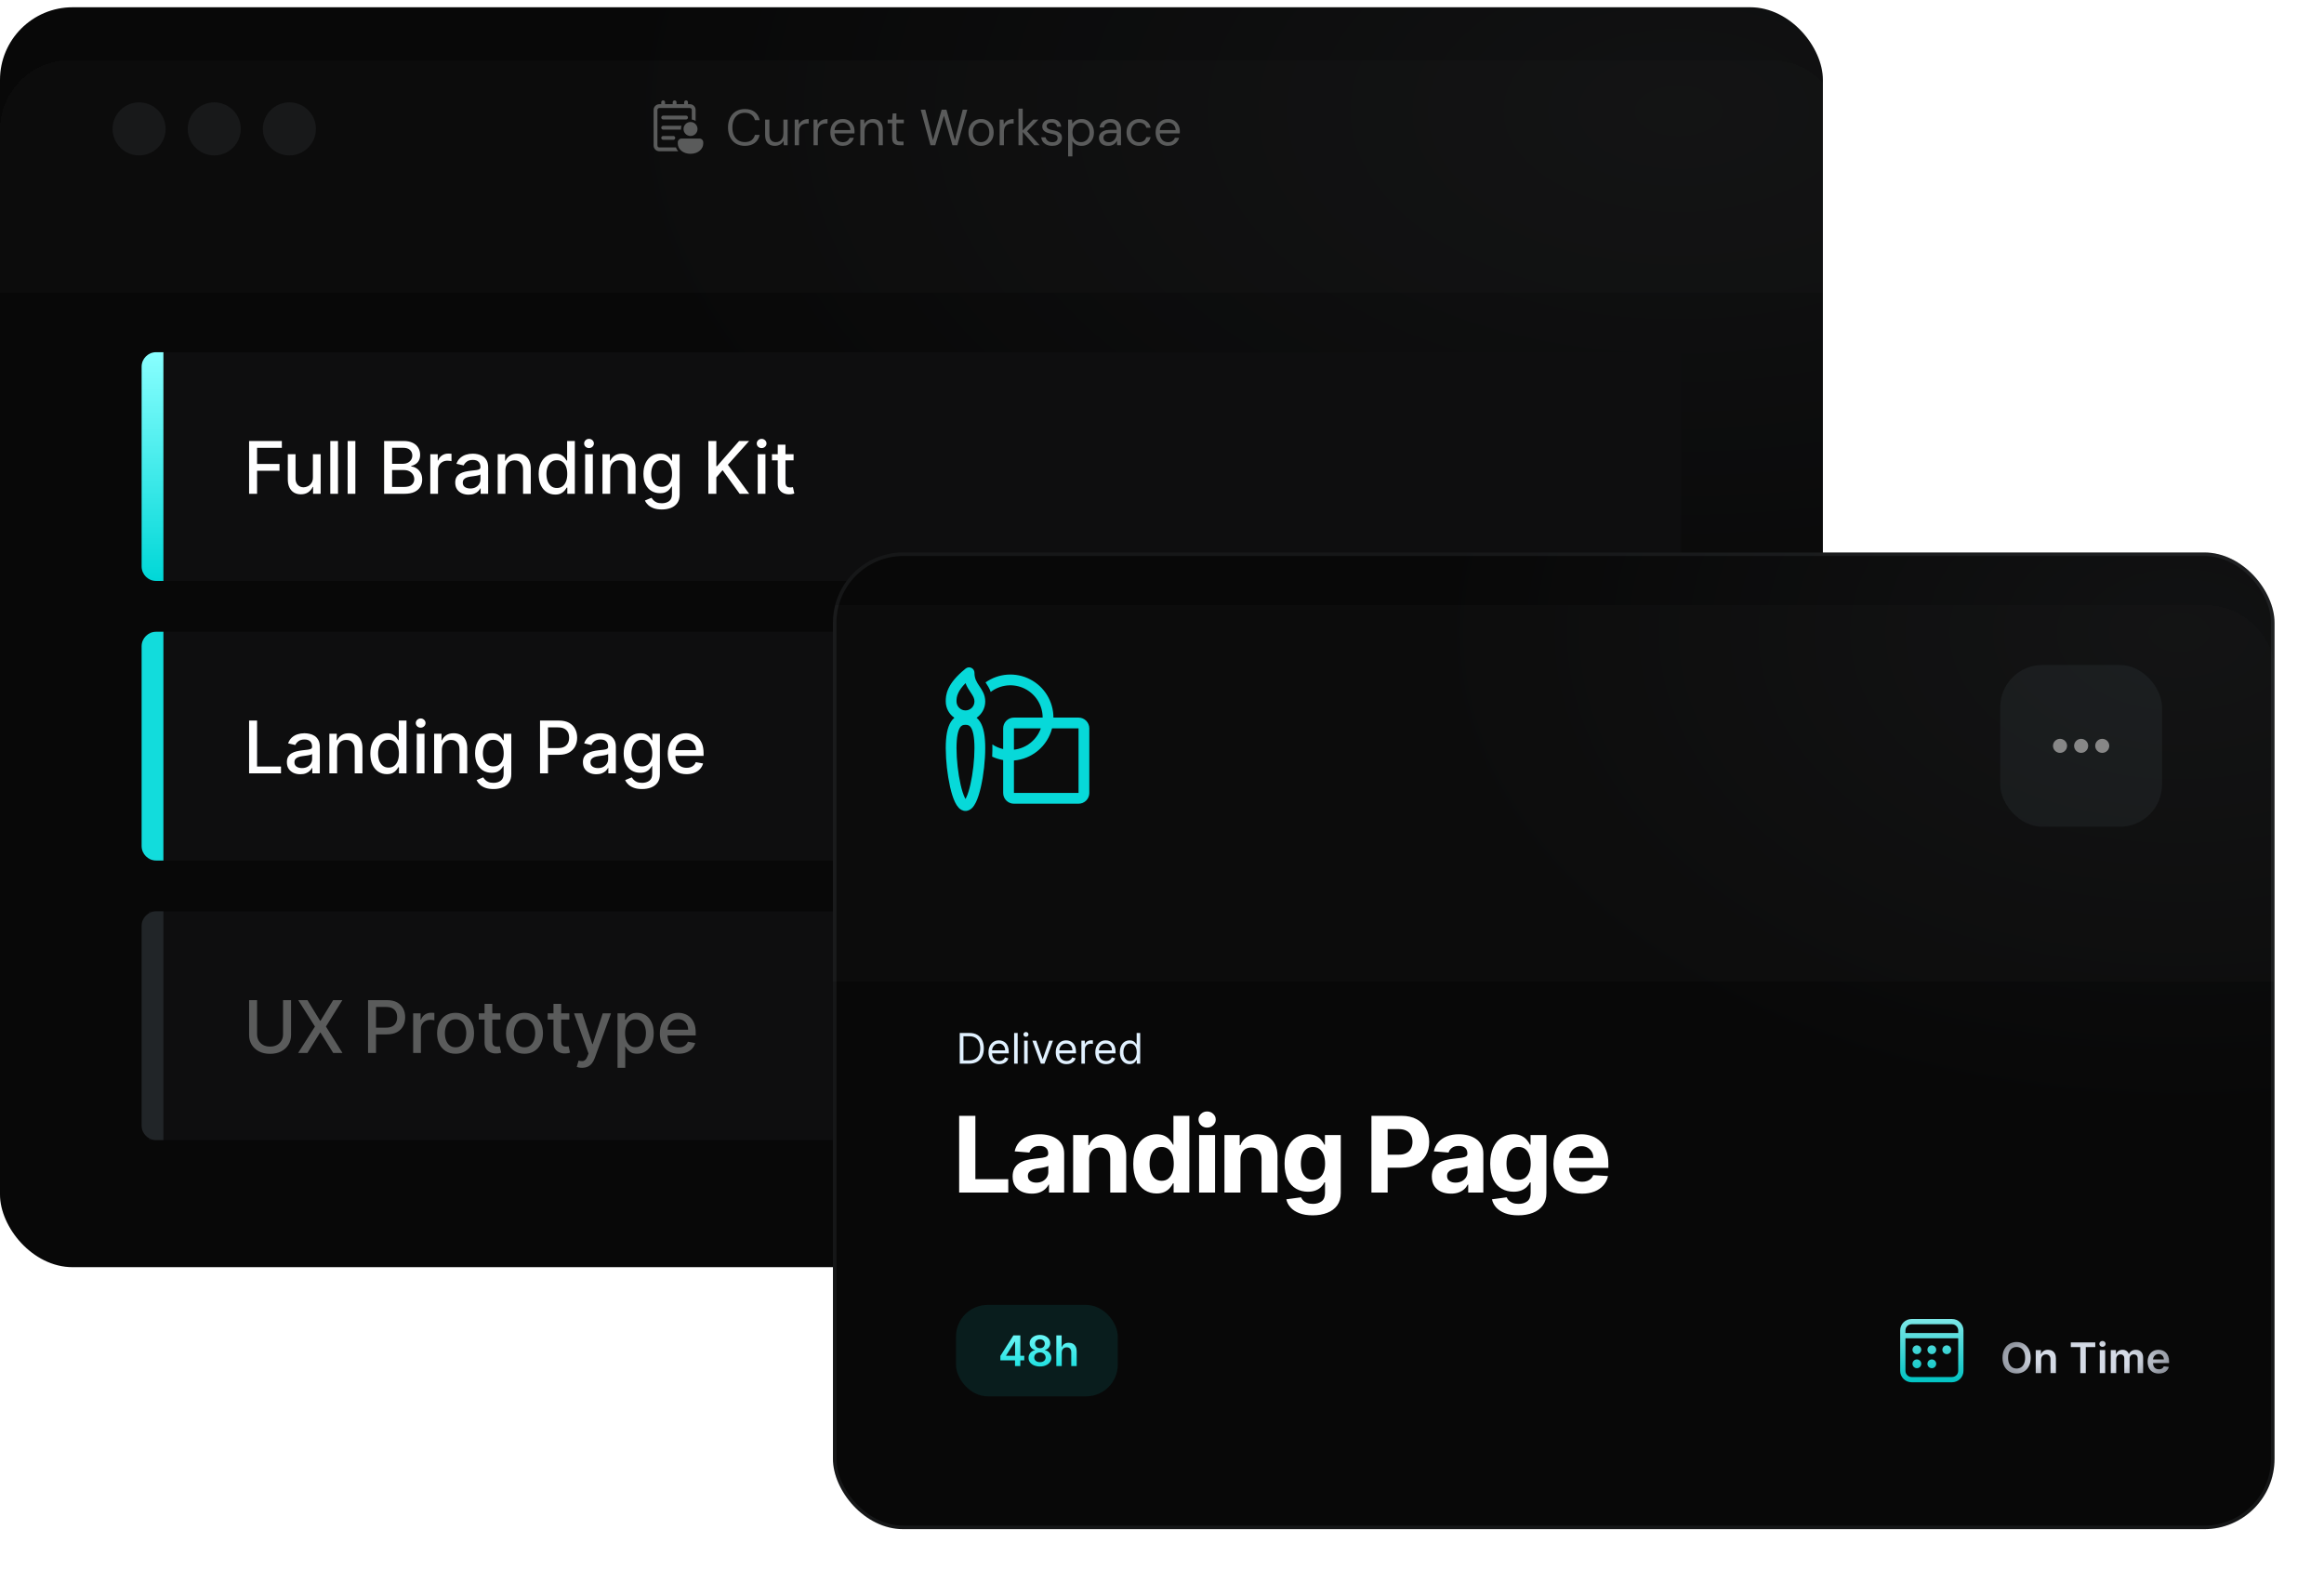 <svg width="640" height="432" viewBox="0 0 640 432" fill="none" xmlns="http://www.w3.org/2000/svg">
<g filter="url(#filter0_i_1077_11047)">
<g clip-path="url(#clip0_1077_11047)">
<rect width="502" height="347" rx="20" fill="#080808"/>
<g opacity="0.1" clip-path="url(#clip1_1077_11047)">
<rect width="604" height="347" transform="translate(-102)" fill="url(#paint0_radial_1077_11047)"/>
<g filter="url(#filter1_di_1077_11047)">
<path d="M0 19.368C0 8.671 8.671 0 19.368 0H487.632C498.329 0 507 8.671 507 19.368V64H0V19.368Z" fill="#CDCDCD" fill-opacity="0.2" shape-rendering="crispEdges"/>
</g>
</g>
<rect x="41" y="95" width="422" height="63" fill="#0E0E0F"/>
<path d="M39 99C39 96.791 40.791 95 43 95H45V158H43C40.791 158 39 156.209 39 154V99Z" fill="url(#paint1_linear_1077_11047)"/>
<path d="M68.598 134V119.455H77.618V121.344H70.793V125.776H76.972V127.658H70.793V134H68.598ZM86.173 129.476V123.091H88.304V134H86.216V132.111H86.102C85.851 132.693 85.449 133.179 84.895 133.567C84.346 133.95 83.661 134.142 82.842 134.142C82.141 134.142 81.521 133.988 80.981 133.68C80.446 133.368 80.025 132.906 79.717 132.295C79.414 131.685 79.263 130.929 79.263 130.03V123.091H81.386V129.774C81.386 130.518 81.592 131.109 82.004 131.55C82.416 131.99 82.951 132.21 83.609 132.21C84.007 132.21 84.402 132.111 84.795 131.912C85.193 131.713 85.522 131.412 85.783 131.01C86.048 130.607 86.178 130.096 86.173 129.476ZM93.081 119.455V134H90.957V119.455H93.081ZM97.861 119.455V134H95.738V119.455H97.861ZM105.782 134V119.455H111.108C112.141 119.455 112.995 119.625 113.672 119.966C114.349 120.302 114.856 120.759 115.192 121.337C115.528 121.91 115.696 122.556 115.696 123.276C115.696 123.882 115.585 124.393 115.363 124.81C115.14 125.222 114.842 125.553 114.468 125.804C114.098 126.05 113.691 126.23 113.246 126.344V126.486C113.729 126.509 114.2 126.666 114.659 126.955C115.123 127.239 115.507 127.643 115.81 128.169C116.113 128.695 116.265 129.334 116.265 130.087C116.265 130.83 116.089 131.498 115.739 132.089C115.393 132.677 114.858 133.143 114.134 133.489C113.409 133.83 112.484 134 111.357 134H105.782ZM107.976 132.118H111.144C112.195 132.118 112.948 131.914 113.402 131.507C113.857 131.1 114.084 130.591 114.084 129.98C114.084 129.521 113.968 129.099 113.736 128.716C113.504 128.332 113.173 128.027 112.742 127.8C112.316 127.572 111.809 127.459 111.222 127.459H107.976V132.118ZM107.976 125.747H110.917C111.409 125.747 111.852 125.652 112.245 125.463C112.642 125.274 112.957 125.009 113.189 124.668C113.426 124.322 113.544 123.915 113.544 123.446C113.544 122.845 113.334 122.34 112.912 121.933C112.491 121.526 111.845 121.322 110.973 121.322H107.976V125.747ZM118.497 134V123.091H120.55V124.824H120.663C120.862 124.237 121.213 123.775 121.714 123.439C122.221 123.098 122.794 122.928 123.433 122.928C123.566 122.928 123.722 122.932 123.902 122.942C124.087 122.951 124.231 122.963 124.335 122.977V125.009C124.25 124.985 124.098 124.959 123.881 124.93C123.663 124.897 123.445 124.881 123.227 124.881C122.725 124.881 122.278 124.987 121.885 125.2C121.497 125.409 121.189 125.7 120.962 126.074C120.734 126.443 120.621 126.865 120.621 127.338V134H118.497ZM129.05 134.241C128.359 134.241 127.734 134.114 127.175 133.858C126.616 133.598 126.174 133.221 125.847 132.729C125.525 132.236 125.364 131.633 125.364 130.918C125.364 130.302 125.482 129.795 125.719 129.398C125.956 129 126.275 128.685 126.678 128.453C127.08 128.221 127.53 128.046 128.027 127.928C128.524 127.809 129.031 127.719 129.547 127.658C130.2 127.582 130.731 127.52 131.138 127.473C131.545 127.421 131.841 127.338 132.026 127.224C132.21 127.111 132.303 126.926 132.303 126.67V126.621C132.303 126 132.128 125.52 131.777 125.179C131.432 124.838 130.915 124.668 130.229 124.668C129.514 124.668 128.95 124.826 128.539 125.143C128.131 125.456 127.85 125.804 127.693 126.188L125.698 125.733C125.934 125.07 126.28 124.535 126.735 124.128C127.194 123.716 127.722 123.418 128.318 123.233C128.915 123.044 129.542 122.949 130.2 122.949C130.636 122.949 131.098 123.001 131.585 123.105C132.078 123.205 132.537 123.389 132.963 123.659C133.394 123.929 133.747 124.315 134.022 124.817C134.296 125.314 134.433 125.96 134.433 126.756V134H132.36V132.509H132.274C132.137 132.783 131.931 133.053 131.656 133.318C131.382 133.583 131.029 133.804 130.598 133.979C130.167 134.154 129.651 134.241 129.05 134.241ZM129.512 132.537C130.099 132.537 130.601 132.421 131.017 132.189C131.439 131.957 131.758 131.654 131.976 131.28C132.199 130.901 132.31 130.496 132.31 130.065V128.659C132.234 128.735 132.087 128.806 131.87 128.872C131.656 128.934 131.413 128.988 131.138 129.036C130.863 129.078 130.596 129.118 130.335 129.156C130.075 129.189 129.857 129.218 129.682 129.241C129.27 129.294 128.894 129.381 128.553 129.504C128.217 129.627 127.947 129.805 127.743 130.037C127.544 130.264 127.445 130.567 127.445 130.946C127.445 131.472 127.639 131.869 128.027 132.139C128.415 132.404 128.91 132.537 129.512 132.537ZM139.186 127.523V134H137.062V123.091H139.1V124.866H139.235C139.486 124.289 139.879 123.825 140.414 123.474C140.954 123.124 141.633 122.949 142.453 122.949C143.196 122.949 143.847 123.105 144.406 123.418C144.964 123.725 145.398 124.185 145.705 124.795C146.013 125.406 146.167 126.161 146.167 127.061V134H144.043V127.317C144.043 126.526 143.838 125.908 143.426 125.463C143.014 125.013 142.448 124.788 141.728 124.788C141.236 124.788 140.798 124.895 140.414 125.108C140.035 125.321 139.735 125.634 139.512 126.045C139.294 126.453 139.186 126.945 139.186 127.523ZM152.899 134.213C152.018 134.213 151.232 133.988 150.541 133.538C149.854 133.084 149.315 132.437 148.922 131.599C148.533 130.757 148.339 129.746 148.339 128.567C148.339 127.388 148.536 126.379 148.929 125.541C149.326 124.703 149.871 124.062 150.562 123.616C151.254 123.171 152.037 122.949 152.913 122.949C153.59 122.949 154.135 123.062 154.547 123.29C154.963 123.512 155.285 123.773 155.512 124.071C155.745 124.369 155.924 124.632 156.052 124.859H156.18V119.455H158.304V134H156.23V132.303H156.052C155.924 132.535 155.74 132.8 155.498 133.098C155.262 133.396 154.935 133.657 154.518 133.879C154.102 134.102 153.562 134.213 152.899 134.213ZM153.368 132.402C153.978 132.402 154.495 132.241 154.916 131.919C155.342 131.592 155.664 131.14 155.882 130.562C156.104 129.985 156.216 129.312 156.216 128.545C156.216 127.788 156.107 127.125 155.889 126.557C155.671 125.989 155.352 125.546 154.93 125.229C154.509 124.911 153.988 124.753 153.368 124.753C152.728 124.753 152.196 124.919 151.77 125.25C151.343 125.581 151.021 126.034 150.804 126.607C150.591 127.179 150.484 127.826 150.484 128.545C150.484 129.275 150.593 129.93 150.811 130.513C151.029 131.095 151.351 131.557 151.777 131.898C152.208 132.234 152.738 132.402 153.368 132.402ZM161.135 134V123.091H163.258V134H161.135ZM162.207 121.408C161.838 121.408 161.52 121.285 161.255 121.038C160.995 120.787 160.865 120.489 160.865 120.143C160.865 119.793 160.995 119.495 161.255 119.249C161.52 118.998 161.838 118.872 162.207 118.872C162.576 118.872 162.891 118.998 163.152 119.249C163.417 119.495 163.549 119.793 163.549 120.143C163.549 120.489 163.417 120.787 163.152 121.038C162.891 121.285 162.576 121.408 162.207 121.408ZM168.039 127.523V134H165.915V123.091H167.953V124.866H168.088C168.339 124.289 168.732 123.825 169.267 123.474C169.807 123.124 170.487 122.949 171.306 122.949C172.049 122.949 172.7 123.105 173.259 123.418C173.818 123.725 174.251 124.185 174.559 124.795C174.866 125.406 175.02 126.161 175.02 127.061V134H172.897V127.317C172.897 126.526 172.691 125.908 172.279 125.463C171.867 125.013 171.301 124.788 170.581 124.788C170.089 124.788 169.651 124.895 169.267 125.108C168.889 125.321 168.588 125.634 168.365 126.045C168.148 126.453 168.039 126.945 168.039 127.523ZM182.242 138.318C181.376 138.318 180.63 138.205 180.005 137.977C179.385 137.75 178.878 137.449 178.485 137.075C178.092 136.701 177.798 136.292 177.604 135.847L179.43 135.094C179.557 135.302 179.728 135.522 179.941 135.754C180.159 135.991 180.452 136.192 180.822 136.358C181.196 136.524 181.676 136.607 182.263 136.607C183.068 136.607 183.734 136.41 184.259 136.017C184.785 135.629 185.047 135.009 185.047 134.156V132.011H184.912C184.785 132.243 184.6 132.501 184.359 132.786C184.122 133.07 183.795 133.316 183.378 133.524C182.962 133.732 182.42 133.837 181.752 133.837C180.89 133.837 180.114 133.635 179.422 133.233C178.736 132.826 178.191 132.227 177.789 131.436C177.391 130.641 177.192 129.663 177.192 128.503C177.192 127.343 177.389 126.348 177.782 125.52C178.18 124.691 178.724 124.057 179.415 123.616C180.107 123.171 180.89 122.949 181.766 122.949C182.443 122.949 182.99 123.062 183.407 123.29C183.823 123.512 184.148 123.773 184.38 124.071C184.617 124.369 184.799 124.632 184.927 124.859H185.083V123.091H187.164V134.241C187.164 135.179 186.946 135.948 186.511 136.55C186.075 137.151 185.485 137.596 184.742 137.885C184.003 138.174 183.17 138.318 182.242 138.318ZM182.221 132.075C182.832 132.075 183.348 131.933 183.769 131.649C184.195 131.36 184.517 130.948 184.735 130.413C184.957 129.874 185.069 129.227 185.069 128.474C185.069 127.741 184.96 127.094 184.742 126.536C184.524 125.977 184.205 125.541 183.783 125.229C183.362 124.911 182.841 124.753 182.221 124.753C181.582 124.753 181.049 124.919 180.623 125.25C180.197 125.577 179.875 126.022 179.657 126.585C179.444 127.149 179.337 127.778 179.337 128.474C179.337 129.189 179.446 129.817 179.664 130.357C179.882 130.896 180.204 131.318 180.63 131.621C181.061 131.924 181.591 132.075 182.221 132.075ZM195.075 134V119.455H197.27V126.401H197.448L203.548 119.455H206.311L200.445 126.003L206.332 134H203.69L198.989 127.501L197.27 129.476V134H195.075ZM208.67 134V123.091H210.793V134H208.67ZM209.742 121.408C209.373 121.408 209.056 121.285 208.79 121.038C208.53 120.787 208.4 120.489 208.4 120.143C208.4 119.793 208.53 119.495 208.79 119.249C209.056 118.998 209.373 118.872 209.742 118.872C210.112 118.872 210.426 118.998 210.687 119.249C210.952 119.495 211.085 119.793 211.085 120.143C211.085 120.489 210.952 120.787 210.687 121.038C210.426 121.285 210.112 121.408 209.742 121.408ZM218.543 123.091V124.795H212.584V123.091H218.543ZM214.182 120.477H216.305V130.797C216.305 131.209 216.367 131.519 216.49 131.727C216.613 131.931 216.772 132.071 216.966 132.146C217.165 132.217 217.38 132.253 217.612 132.253C217.783 132.253 217.932 132.241 218.06 132.217C218.187 132.194 218.287 132.175 218.358 132.161L218.741 133.915C218.618 133.962 218.443 134.009 218.216 134.057C217.989 134.109 217.704 134.137 217.364 134.142C216.805 134.152 216.284 134.052 215.801 133.844C215.318 133.635 214.927 133.313 214.629 132.878C214.331 132.442 214.182 131.895 214.182 131.237V120.477Z" fill="white"/>
<rect x="41" y="172" width="401" height="63" fill="#0E0E0F"/>
<path d="M39 176C39 173.791 40.791 172 43 172H45V235H43C40.791 235 39 233.209 39 231V176Z" fill="#12DCDC"/>
<path d="M68.598 211V196.455H70.793V209.111H77.383V211H68.598ZM82.691 211.241C82 211.241 81.375 211.114 80.816 210.858C80.258 210.598 79.815 210.221 79.488 209.729C79.166 209.236 79.005 208.633 79.005 207.918C79.005 207.302 79.124 206.795 79.36 206.398C79.597 206 79.917 205.685 80.319 205.453C80.722 205.221 81.171 205.046 81.669 204.928C82.166 204.809 82.672 204.719 83.189 204.658C83.842 204.582 84.372 204.52 84.779 204.473C85.187 204.421 85.483 204.338 85.667 204.224C85.852 204.111 85.944 203.926 85.944 203.67V203.621C85.944 203 85.769 202.52 85.419 202.179C85.073 201.838 84.557 201.668 83.87 201.668C83.155 201.668 82.592 201.826 82.18 202.143C81.773 202.456 81.491 202.804 81.335 203.188L79.339 202.733C79.576 202.07 79.921 201.535 80.376 201.128C80.835 200.716 81.363 200.418 81.96 200.233C82.556 200.044 83.184 199.949 83.842 199.949C84.278 199.949 84.739 200.001 85.227 200.105C85.719 200.205 86.179 200.389 86.605 200.659C87.036 200.929 87.388 201.315 87.663 201.817C87.938 202.314 88.075 202.96 88.075 203.756V211H86.001V209.509H85.916C85.778 209.783 85.573 210.053 85.298 210.318C85.023 210.583 84.671 210.804 84.24 210.979C83.809 211.154 83.293 211.241 82.691 211.241ZM83.153 209.537C83.74 209.537 84.242 209.421 84.659 209.189C85.08 208.957 85.4 208.654 85.618 208.28C85.84 207.901 85.951 207.496 85.951 207.065V205.659C85.876 205.735 85.729 205.806 85.511 205.872C85.298 205.934 85.054 205.988 84.779 206.036C84.505 206.078 84.237 206.118 83.977 206.156C83.716 206.189 83.499 206.218 83.323 206.241C82.912 206.294 82.535 206.381 82.194 206.504C81.858 206.627 81.588 206.805 81.385 207.037C81.186 207.264 81.086 207.567 81.086 207.946C81.086 208.472 81.28 208.869 81.669 209.139C82.057 209.404 82.552 209.537 83.153 209.537ZM92.827 204.523V211H90.703V200.091H92.742V201.866H92.877C93.128 201.289 93.521 200.825 94.056 200.474C94.595 200.124 95.275 199.949 96.094 199.949C96.837 199.949 97.488 200.105 98.047 200.418C98.606 200.725 99.039 201.185 99.347 201.795C99.655 202.406 99.808 203.161 99.808 204.061V211H97.685V204.317C97.685 203.526 97.479 202.908 97.067 202.463C96.655 202.013 96.089 201.788 95.37 201.788C94.877 201.788 94.439 201.895 94.056 202.108C93.677 202.321 93.376 202.634 93.154 203.045C92.936 203.453 92.827 203.945 92.827 204.523ZM106.54 211.213C105.66 211.213 104.874 210.988 104.182 210.538C103.496 210.084 102.956 209.437 102.563 208.599C102.175 207.757 101.981 206.746 101.981 205.567C101.981 204.388 102.177 203.379 102.57 202.541C102.968 201.703 103.512 201.062 104.204 200.616C104.895 200.171 105.679 199.949 106.554 199.949C107.232 199.949 107.776 200.062 108.188 200.29C108.605 200.512 108.927 200.773 109.154 201.071C109.386 201.369 109.566 201.632 109.694 201.859H109.822V196.455H111.945V211H109.871V209.303H109.694C109.566 209.535 109.381 209.8 109.14 210.098C108.903 210.396 108.576 210.657 108.16 210.879C107.743 211.102 107.203 211.213 106.54 211.213ZM107.009 209.402C107.62 209.402 108.136 209.241 108.557 208.919C108.983 208.592 109.305 208.14 109.523 207.562C109.746 206.985 109.857 206.312 109.857 205.545C109.857 204.788 109.748 204.125 109.53 203.557C109.313 202.989 108.993 202.546 108.572 202.229C108.15 201.911 107.629 201.753 107.009 201.753C106.37 201.753 105.837 201.919 105.411 202.25C104.985 202.581 104.663 203.034 104.445 203.607C104.232 204.179 104.125 204.826 104.125 205.545C104.125 206.275 104.234 206.93 104.452 207.513C104.67 208.095 104.992 208.557 105.418 208.898C105.849 209.234 106.379 209.402 107.009 209.402ZM114.776 211V200.091H116.9V211H114.776ZM115.848 198.408C115.479 198.408 115.162 198.285 114.897 198.038C114.636 197.787 114.506 197.489 114.506 197.143C114.506 196.793 114.636 196.495 114.897 196.249C115.162 195.998 115.479 195.872 115.848 195.872C116.218 195.872 116.533 195.998 116.793 196.249C117.058 196.495 117.191 196.793 117.191 197.143C117.191 197.489 117.058 197.787 116.793 198.038C116.533 198.285 116.218 198.408 115.848 198.408ZM121.68 204.523V211H119.556V200.091H121.595V201.866H121.73C121.981 201.289 122.374 200.825 122.909 200.474C123.449 200.124 124.128 199.949 124.947 199.949C125.69 199.949 126.342 200.105 126.9 200.418C127.459 200.725 127.892 201.185 128.2 201.795C128.508 202.406 128.662 203.161 128.662 204.061V211H126.538V204.317C126.538 203.526 126.332 202.908 125.92 202.463C125.508 202.013 124.942 201.788 124.223 201.788C123.73 201.788 123.292 201.895 122.909 202.108C122.53 202.321 122.229 202.634 122.007 203.045C121.789 203.453 121.68 203.945 121.68 204.523ZM135.883 215.318C135.017 215.318 134.271 215.205 133.646 214.977C133.026 214.75 132.519 214.449 132.126 214.075C131.733 213.701 131.44 213.292 131.246 212.847L133.071 212.094C133.199 212.302 133.369 212.522 133.582 212.754C133.8 212.991 134.094 213.192 134.463 213.358C134.837 213.524 135.318 213.607 135.905 213.607C136.71 213.607 137.375 213.41 137.9 213.017C138.426 212.629 138.689 212.009 138.689 211.156V209.011H138.554C138.426 209.243 138.241 209.501 138 209.786C137.763 210.07 137.436 210.316 137.02 210.524C136.603 210.732 136.061 210.837 135.393 210.837C134.532 210.837 133.755 210.635 133.064 210.233C132.377 209.826 131.833 209.227 131.43 208.436C131.033 207.641 130.834 206.663 130.834 205.503C130.834 204.343 131.03 203.348 131.423 202.52C131.821 201.691 132.365 201.057 133.057 200.616C133.748 200.171 134.532 199.949 135.408 199.949C136.085 199.949 136.632 200.062 137.048 200.29C137.465 200.512 137.789 200.773 138.021 201.071C138.258 201.369 138.44 201.632 138.568 201.859H138.724V200.091H140.805V211.241C140.805 212.179 140.588 212.948 140.152 213.55C139.716 214.151 139.127 214.596 138.383 214.885C137.645 215.174 136.811 215.318 135.883 215.318ZM135.862 209.075C136.473 209.075 136.989 208.933 137.41 208.649C137.837 208.36 138.159 207.948 138.376 207.413C138.599 206.874 138.71 206.227 138.71 205.474C138.71 204.741 138.601 204.094 138.383 203.536C138.166 202.977 137.846 202.541 137.425 202.229C137.003 201.911 136.482 201.753 135.862 201.753C135.223 201.753 134.69 201.919 134.264 202.25C133.838 202.577 133.516 203.022 133.298 203.585C133.085 204.149 132.979 204.778 132.979 205.474C132.979 206.189 133.088 206.817 133.305 207.357C133.523 207.896 133.845 208.318 134.271 208.621C134.702 208.924 135.232 209.075 135.862 209.075ZM148.717 211V196.455H153.901C155.033 196.455 155.971 196.661 156.714 197.072C157.457 197.484 158.014 198.048 158.383 198.763C158.752 199.473 158.937 200.273 158.937 201.163C158.937 202.058 158.75 202.863 158.376 203.578C158.007 204.288 157.448 204.852 156.7 205.268C155.956 205.68 155.021 205.886 153.894 205.886H150.329V204.026H153.695C154.41 204.026 154.99 203.902 155.436 203.656C155.881 203.405 156.207 203.064 156.416 202.634C156.624 202.203 156.728 201.713 156.728 201.163C156.728 200.614 156.624 200.126 156.416 199.7C156.207 199.274 155.878 198.94 155.428 198.699C154.983 198.457 154.396 198.337 153.667 198.337H150.911V211H148.717ZM164.216 211.241C163.525 211.241 162.9 211.114 162.341 210.858C161.783 210.598 161.34 210.221 161.013 209.729C160.691 209.236 160.53 208.633 160.53 207.918C160.53 207.302 160.649 206.795 160.885 206.398C161.122 206 161.442 205.685 161.844 205.453C162.247 205.221 162.696 205.046 163.194 204.928C163.691 204.809 164.197 204.719 164.713 204.658C165.367 204.582 165.897 204.52 166.304 204.473C166.712 204.421 167.008 204.338 167.192 204.224C167.377 204.111 167.469 203.926 167.469 203.67V203.621C167.469 203 167.294 202.52 166.944 202.179C166.598 201.838 166.082 201.668 165.395 201.668C164.68 201.668 164.117 201.826 163.705 202.143C163.298 202.456 163.016 202.804 162.86 203.188L160.864 202.733C161.101 202.07 161.446 201.535 161.901 201.128C162.36 200.716 162.888 200.418 163.485 200.233C164.081 200.044 164.709 199.949 165.367 199.949C165.803 199.949 166.264 200.001 166.752 200.105C167.244 200.205 167.704 200.389 168.13 200.659C168.561 200.929 168.913 201.315 169.188 201.817C169.463 202.314 169.6 202.96 169.6 203.756V211H167.526V209.509H167.441C167.303 209.783 167.097 210.053 166.823 210.318C166.548 210.583 166.195 210.804 165.765 210.979C165.334 211.154 164.818 211.241 164.216 211.241ZM164.678 209.537C165.265 209.537 165.767 209.421 166.184 209.189C166.605 208.957 166.925 208.654 167.142 208.28C167.365 207.901 167.476 207.496 167.476 207.065V205.659C167.401 205.735 167.254 205.806 167.036 205.872C166.823 205.934 166.579 205.988 166.304 206.036C166.03 206.078 165.762 206.118 165.502 206.156C165.241 206.189 165.024 206.218 164.848 206.241C164.437 206.294 164.06 206.381 163.719 206.504C163.383 206.627 163.113 206.805 162.91 207.037C162.711 207.264 162.611 207.567 162.611 207.946C162.611 208.472 162.805 208.869 163.194 209.139C163.582 209.404 164.077 209.537 164.678 209.537ZM176.802 215.318C175.936 215.318 175.19 215.205 174.565 214.977C173.945 214.75 173.438 214.449 173.045 214.075C172.652 213.701 172.359 213.292 172.164 212.847L173.99 212.094C174.118 212.302 174.288 212.522 174.501 212.754C174.719 212.991 175.012 213.192 175.382 213.358C175.756 213.524 176.236 213.607 176.824 213.607C177.628 213.607 178.294 213.41 178.819 213.017C179.345 212.629 179.608 212.009 179.608 211.156V209.011H179.473C179.345 209.243 179.16 209.501 178.919 209.786C178.682 210.07 178.355 210.316 177.939 210.524C177.522 210.732 176.98 210.837 176.312 210.837C175.45 210.837 174.674 210.635 173.983 210.233C173.296 209.826 172.752 209.227 172.349 208.436C171.951 207.641 171.752 206.663 171.752 205.503C171.752 204.343 171.949 203.348 172.342 202.52C172.74 201.691 173.284 201.057 173.975 200.616C174.667 200.171 175.45 199.949 176.326 199.949C177.003 199.949 177.55 200.062 177.967 200.29C178.384 200.512 178.708 200.773 178.94 201.071C179.177 201.369 179.359 201.632 179.487 201.859H179.643V200.091H181.724V211.241C181.724 212.179 181.506 212.948 181.071 213.55C180.635 214.151 180.046 214.596 179.302 214.885C178.564 215.174 177.73 215.318 176.802 215.318ZM176.781 209.075C177.392 209.075 177.908 208.933 178.329 208.649C178.755 208.36 179.077 207.948 179.295 207.413C179.518 206.874 179.629 206.227 179.629 205.474C179.629 204.741 179.52 204.094 179.302 203.536C179.084 202.977 178.765 202.541 178.343 202.229C177.922 201.911 177.401 201.753 176.781 201.753C176.142 201.753 175.609 201.919 175.183 202.25C174.757 202.577 174.435 203.022 174.217 203.585C174.004 204.149 173.897 204.778 173.897 205.474C173.897 206.189 174.006 206.817 174.224 207.357C174.442 207.896 174.764 208.318 175.19 208.621C175.621 208.924 176.151 209.075 176.781 209.075ZM189.074 211.22C187.999 211.22 187.073 210.991 186.297 210.531C185.525 210.067 184.928 209.416 184.507 208.578C184.09 207.735 183.882 206.748 183.882 205.616C183.882 204.499 184.09 203.514 184.507 202.662C184.928 201.81 185.516 201.144 186.268 200.666C187.026 200.188 187.911 199.949 188.925 199.949C189.54 199.949 190.137 200.051 190.714 200.254C191.292 200.458 191.811 200.777 192.27 201.213C192.729 201.649 193.091 202.214 193.356 202.911C193.622 203.602 193.754 204.442 193.754 205.432V206.185H185.082V204.594H191.673C191.673 204.035 191.56 203.54 191.332 203.109C191.105 202.674 190.785 202.33 190.374 202.08C189.966 201.829 189.488 201.703 188.939 201.703C188.342 201.703 187.821 201.85 187.376 202.143C186.936 202.432 186.595 202.811 186.354 203.28C186.117 203.744 185.999 204.248 185.999 204.793V206.036C185.999 206.765 186.126 207.385 186.382 207.896C186.642 208.408 187.005 208.798 187.469 209.068C187.933 209.333 188.475 209.466 189.095 209.466C189.498 209.466 189.865 209.409 190.196 209.295C190.527 209.177 190.814 209.002 191.055 208.77C191.297 208.538 191.481 208.251 191.609 207.911L193.619 208.273C193.458 208.865 193.169 209.383 192.753 209.828C192.341 210.268 191.822 210.612 191.197 210.858C190.577 211.099 189.869 211.22 189.074 211.22Z" fill="white"/>
<rect x="41" y="249" width="401" height="63" fill="#0E0E0F"/>
<path d="M39 253C39 250.791 40.791 249 43 249H45V312H43C40.791 312 39 310.209 39 308V253Z" fill="#212528"/>
<path d="M77.952 273.455H80.153V283.021C80.153 284.039 79.914 284.941 79.436 285.727C78.958 286.509 78.285 287.124 77.419 287.574C76.553 288.019 75.537 288.241 74.372 288.241C73.212 288.241 72.199 288.019 71.332 287.574C70.466 287.124 69.794 286.509 69.315 285.727C68.837 284.941 68.598 284.039 68.598 283.021V273.455H70.793V282.844C70.793 283.502 70.937 284.087 71.226 284.598C71.519 285.109 71.934 285.512 72.469 285.805C73.004 286.094 73.638 286.239 74.372 286.239C75.111 286.239 75.748 286.094 76.283 285.805C76.822 285.512 77.234 285.109 77.519 284.598C77.807 284.087 77.952 283.502 77.952 282.844V273.455ZM84.671 273.455L88.151 279.143H88.265L91.745 273.455H94.288L89.756 280.727L94.316 288H91.759L88.265 282.389H88.151L84.657 288H82.1L86.738 280.727L82.129 273.455H84.671ZM101.357 288V273.455H106.542C107.674 273.455 108.611 273.661 109.355 274.072C110.098 274.484 110.654 275.048 111.024 275.763C111.393 276.473 111.578 277.273 111.578 278.163C111.578 279.058 111.391 279.863 111.016 280.578C110.647 281.288 110.088 281.852 109.34 282.268C108.597 282.68 107.662 282.886 106.535 282.886H102.97V281.026H106.336C107.051 281.026 107.631 280.902 108.076 280.656C108.521 280.405 108.848 280.064 109.056 279.634C109.265 279.203 109.369 278.713 109.369 278.163C109.369 277.614 109.265 277.126 109.056 276.7C108.848 276.274 108.519 275.94 108.069 275.699C107.624 275.457 107.037 275.337 106.308 275.337H103.552V288H101.357ZM113.78 288V277.091H115.832V278.824H115.946C116.145 278.237 116.495 277.775 116.997 277.439C117.504 277.098 118.077 276.928 118.716 276.928C118.849 276.928 119.005 276.932 119.185 276.942C119.369 276.951 119.514 276.963 119.618 276.977V279.009C119.533 278.985 119.381 278.959 119.163 278.93C118.946 278.897 118.728 278.881 118.51 278.881C118.008 278.881 117.561 278.987 117.168 279.2C116.779 279.409 116.472 279.7 116.244 280.074C116.017 280.443 115.903 280.865 115.903 281.338V288H113.78ZM125.46 288.22C124.438 288.22 123.545 287.986 122.783 287.517C122.02 287.048 121.429 286.393 121.007 285.55C120.586 284.707 120.375 283.722 120.375 282.595C120.375 281.464 120.586 280.474 121.007 279.626C121.429 278.779 122.02 278.121 122.783 277.652C123.545 277.183 124.438 276.949 125.46 276.949C126.483 276.949 127.375 277.183 128.138 277.652C128.9 278.121 129.492 278.779 129.913 279.626C130.335 280.474 130.545 281.464 130.545 282.595C130.545 283.722 130.335 284.707 129.913 285.55C129.492 286.393 128.9 287.048 128.138 287.517C127.375 287.986 126.483 288.22 125.46 288.22ZM125.467 286.438C126.13 286.438 126.679 286.262 127.115 285.912C127.551 285.562 127.873 285.095 128.081 284.513C128.294 283.93 128.401 283.289 128.401 282.588C128.401 281.892 128.294 281.253 128.081 280.67C127.873 280.083 127.551 279.612 127.115 279.257C126.679 278.902 126.13 278.724 125.467 278.724C124.8 278.724 124.246 278.902 123.805 279.257C123.37 279.612 123.045 280.083 122.832 280.67C122.624 281.253 122.52 281.892 122.52 282.588C122.52 283.289 122.624 283.93 122.832 284.513C123.045 285.095 123.37 285.562 123.805 285.912C124.246 286.262 124.8 286.438 125.467 286.438ZM137.808 277.091V278.795H131.849V277.091H137.808ZM133.447 274.477H135.571V284.797C135.571 285.209 135.633 285.519 135.756 285.727C135.879 285.931 136.037 286.071 136.231 286.146C136.43 286.217 136.646 286.253 136.878 286.253C137.048 286.253 137.197 286.241 137.325 286.217C137.453 286.194 137.552 286.175 137.624 286.161L138.007 287.915C137.884 287.962 137.709 288.009 137.481 288.057C137.254 288.109 136.97 288.137 136.629 288.142C136.07 288.152 135.55 288.052 135.067 287.844C134.584 287.635 134.193 287.313 133.895 286.878C133.597 286.442 133.447 285.895 133.447 285.237V274.477ZM144.435 288.22C143.412 288.22 142.52 287.986 141.758 287.517C140.995 287.048 140.404 286.393 139.982 285.55C139.561 284.707 139.35 283.722 139.35 282.595C139.35 281.464 139.561 280.474 139.982 279.626C140.404 278.779 140.995 278.121 141.758 277.652C142.52 277.183 143.412 276.949 144.435 276.949C145.458 276.949 146.35 277.183 147.113 277.652C147.875 278.121 148.467 278.779 148.888 279.626C149.31 280.474 149.52 281.464 149.52 282.595C149.52 283.722 149.31 284.707 148.888 285.55C148.467 286.393 147.875 287.048 147.113 287.517C146.35 287.986 145.458 288.22 144.435 288.22ZM144.442 286.438C145.105 286.438 145.654 286.262 146.09 285.912C146.526 285.562 146.848 285.095 147.056 284.513C147.269 283.93 147.376 283.289 147.376 282.588C147.376 281.892 147.269 281.253 147.056 280.67C146.848 280.083 146.526 279.612 146.09 279.257C145.654 278.902 145.105 278.724 144.442 278.724C143.775 278.724 143.221 278.902 142.78 279.257C142.345 279.612 142.02 280.083 141.807 280.67C141.599 281.253 141.495 281.892 141.495 282.588C141.495 283.289 141.599 283.93 141.807 284.513C142.02 285.095 142.345 285.562 142.78 285.912C143.221 286.262 143.775 286.438 144.442 286.438ZM156.783 277.091V278.795H150.824V277.091H156.783ZM152.422 274.477H154.546V284.797C154.546 285.209 154.608 285.519 154.731 285.727C154.854 285.931 155.012 286.071 155.206 286.146C155.405 286.217 155.621 286.253 155.853 286.253C156.023 286.253 156.172 286.241 156.3 286.217C156.428 286.194 156.527 286.175 156.599 286.161L156.982 287.915C156.859 287.962 156.684 288.009 156.456 288.057C156.229 288.109 155.945 288.137 155.604 288.142C155.045 288.152 154.525 288.052 154.042 287.844C153.559 287.635 153.168 287.313 152.87 286.878C152.572 286.442 152.422 285.895 152.422 285.237V274.477ZM160.275 292.091C159.957 292.091 159.669 292.065 159.408 292.013C159.148 291.965 158.954 291.913 158.826 291.857L159.337 290.116C159.725 290.221 160.071 290.266 160.374 290.251C160.677 290.237 160.945 290.124 161.177 289.911C161.413 289.697 161.622 289.349 161.802 288.866L162.064 288.142L158.073 277.091H160.346L163.108 285.557H163.222L165.985 277.091H168.265L163.769 289.456C163.561 290.024 163.295 290.505 162.973 290.898C162.651 291.295 162.268 291.594 161.823 291.793C161.378 291.991 160.862 292.091 160.275 292.091ZM170.06 292.091V277.091H172.134V278.859H172.312C172.435 278.632 172.612 278.369 172.844 278.071C173.076 277.773 173.398 277.512 173.81 277.29C174.222 277.062 174.767 276.949 175.444 276.949C176.325 276.949 177.111 277.171 177.802 277.616C178.493 278.062 179.035 278.703 179.428 279.541C179.826 280.379 180.025 281.388 180.025 282.567C180.025 283.746 179.828 284.757 179.435 285.599C179.042 286.437 178.503 287.084 177.816 287.538C177.129 287.988 176.346 288.213 175.465 288.213C174.802 288.213 174.26 288.102 173.839 287.879C173.422 287.657 173.095 287.396 172.859 287.098C172.622 286.8 172.44 286.535 172.312 286.303H172.184V292.091H170.06ZM172.141 282.545C172.141 283.312 172.253 283.985 172.475 284.562C172.698 285.14 173.02 285.592 173.441 285.919C173.862 286.241 174.379 286.402 174.989 286.402C175.624 286.402 176.154 286.234 176.58 285.898C177.006 285.557 177.328 285.095 177.546 284.513C177.769 283.93 177.88 283.275 177.88 282.545C177.88 281.826 177.771 281.179 177.553 280.607C177.34 280.034 177.018 279.581 176.587 279.25C176.161 278.919 175.629 278.753 174.989 278.753C174.374 278.753 173.853 278.911 173.427 279.229C173.005 279.546 172.686 279.989 172.468 280.557C172.25 281.125 172.141 281.788 172.141 282.545ZM186.906 288.22C185.831 288.22 184.905 287.991 184.129 287.531C183.357 287.067 182.76 286.416 182.339 285.578C181.922 284.735 181.714 283.748 181.714 282.616C181.714 281.499 181.922 280.514 182.339 279.662C182.76 278.81 183.348 278.144 184.1 277.666C184.858 277.188 185.743 276.949 186.757 276.949C187.372 276.949 187.969 277.051 188.546 277.254C189.124 277.458 189.643 277.777 190.102 278.213C190.561 278.649 190.923 279.214 191.188 279.911C191.454 280.602 191.586 281.442 191.586 282.432V283.185H182.914V281.594H189.505C189.505 281.035 189.392 280.54 189.164 280.109C188.937 279.674 188.617 279.33 188.206 279.08C187.798 278.829 187.32 278.703 186.771 278.703C186.174 278.703 185.653 278.85 185.208 279.143C184.768 279.432 184.427 279.811 184.186 280.28C183.949 280.744 183.831 281.248 183.831 281.793V283.036C183.831 283.765 183.958 284.385 184.214 284.896C184.474 285.408 184.837 285.798 185.301 286.068C185.765 286.333 186.307 286.466 186.927 286.466C187.33 286.466 187.697 286.409 188.028 286.295C188.359 286.177 188.646 286.002 188.887 285.77C189.129 285.538 189.313 285.251 189.441 284.911L191.451 285.273C191.29 285.865 191.001 286.383 190.585 286.828C190.173 287.268 189.654 287.612 189.029 287.858C188.409 288.099 187.701 288.22 186.906 288.22Z" fill="#5A5B5B"/>
<circle cx="38.304" cy="33.5" r="7.304" fill="#18191A"/>
<circle cx="59" cy="33.5" r="7.304" fill="#18191A"/>
<circle cx="79.696" cy="33.5" r="7.304" fill="#18191A"/>
<path d="M181.578 39.662C181.16 39.662 180.759 39.496 180.463 39.2C180.168 38.904 180.001 38.503 180.001 38.085L180 28.27C180 27.852 180.166 27.451 180.462 27.156C180.758 26.86 181.159 26.694 181.577 26.694L182.1 26.693V26.168C182.1 26.041 182.146 25.918 182.23 25.822C182.314 25.727 182.43 25.664 182.556 25.648L182.626 25.643C182.753 25.643 182.876 25.689 182.971 25.772C183.067 25.855 183.129 25.971 183.147 26.097L183.151 26.168V26.693H185.256V26.168C185.256 26.041 185.302 25.918 185.386 25.823C185.469 25.727 185.585 25.665 185.711 25.648L185.781 25.643C185.908 25.643 186.031 25.689 186.127 25.772C186.223 25.855 186.285 25.971 186.302 26.097L186.307 26.168V26.693H188.408V26.168C188.408 26.041 188.454 25.918 188.537 25.823C188.621 25.727 188.736 25.665 188.862 25.648L188.935 25.643C189.062 25.643 189.185 25.689 189.28 25.772C189.376 25.855 189.438 25.971 189.456 26.097L189.461 26.168V26.693H189.985C190.404 26.693 190.805 26.859 191.1 27.155C191.396 27.451 191.562 27.852 191.562 28.27V31.303C191.243 31.101 190.885 30.971 190.511 30.922V28.27C190.511 28.131 190.456 27.997 190.357 27.899C190.259 27.8 190.125 27.745 189.985 27.745H181.57C181.432 27.747 181.3 27.803 181.203 27.901C181.106 28 181.051 28.132 181.051 28.27L181.052 38.084C181.052 38.375 181.288 38.61 181.577 38.61H186.145C186.285 38.989 186.499 39.345 186.778 39.661L181.578 39.662ZM190.51 31.631C190.922 31.706 191.287 31.911 191.561 32.203C191.9 32.56 192.089 33.034 192.088 33.526C192.089 34.018 191.901 34.492 191.563 34.849C191.383 35.04 191.166 35.193 190.925 35.296C190.684 35.4 190.424 35.454 190.161 35.453C189.894 35.453 189.629 35.397 189.384 35.289C189.139 35.181 188.92 35.023 188.739 34.825C188.559 34.627 188.422 34.394 188.336 34.14C188.251 33.886 188.22 33.618 188.244 33.351C188.268 33.085 188.348 32.826 188.478 32.592C188.608 32.358 188.785 32.153 188.998 31.991C189.211 31.829 189.456 31.714 189.716 31.652C189.977 31.59 190.247 31.582 190.51 31.631ZM187.697 36.154H192.614C192.893 36.154 193.16 36.265 193.357 36.462C193.554 36.659 193.665 36.927 193.665 37.206V37.556C193.665 38.937 192.362 40.359 190.161 40.359C189.195 40.359 188.402 40.086 187.817 39.662C187.434 39.39 187.123 39.029 186.91 38.61C186.746 38.283 186.659 37.922 186.657 37.556V37.206C186.657 36.928 186.767 36.663 186.962 36.466C187.157 36.269 187.422 36.157 187.699 36.154H187.697ZM182.627 32.65H187.682C187.563 32.987 187.514 33.345 187.538 33.702H182.627C182.493 33.702 182.365 33.651 182.268 33.56C182.171 33.469 182.111 33.345 182.102 33.212C182.093 33.079 182.135 32.948 182.219 32.844C182.303 32.741 182.423 32.673 182.555 32.655L182.627 32.65ZM182.627 35.453H185.429C185.562 35.454 185.69 35.504 185.788 35.595C185.885 35.686 185.944 35.81 185.953 35.943C185.962 36.076 185.921 36.208 185.837 36.311C185.752 36.414 185.632 36.482 185.5 36.5L185.429 36.505H182.627C182.493 36.505 182.365 36.454 182.268 36.363C182.171 36.272 182.111 36.148 182.102 36.015C182.093 35.882 182.135 35.751 182.219 35.647C182.303 35.544 182.423 35.477 182.555 35.458L182.627 35.453ZM182.627 29.847H188.934C189.067 29.848 189.195 29.898 189.292 29.989C189.389 30.08 189.448 30.205 189.457 30.337C189.466 30.47 189.424 30.601 189.34 30.705C189.256 30.808 189.136 30.875 189.004 30.893L188.934 30.898H182.627C182.493 30.898 182.365 30.848 182.268 30.757C182.171 30.666 182.111 30.541 182.102 30.409C182.093 30.276 182.135 30.145 182.219 30.041C182.303 29.938 182.423 29.87 182.555 29.852L182.627 29.847Z" fill="#5A5B5B"/>
<path d="M205.121 38.168C204.169 38.168 203.343 37.958 202.643 37.538C201.953 37.109 201.421 36.516 201.047 35.76C200.674 34.995 200.487 34.108 200.487 33.1C200.487 32.092 200.674 31.21 201.047 30.454C201.421 29.689 201.953 29.096 202.643 28.676C203.343 28.247 204.169 28.032 205.121 28.032C206.241 28.032 207.151 28.298 207.851 28.83C208.551 29.362 208.999 30.113 209.195 31.084H207.893C207.744 30.477 207.441 29.992 206.983 29.628C206.526 29.255 205.905 29.068 205.121 29.068C204.421 29.068 203.815 29.231 203.301 29.558C202.788 29.875 202.391 30.337 202.111 30.944C201.831 31.541 201.691 32.26 201.691 33.1C201.691 33.94 201.831 34.663 202.111 35.27C202.391 35.867 202.788 36.329 203.301 36.656C203.815 36.973 204.421 37.132 205.121 37.132C205.905 37.132 206.526 36.955 206.983 36.6C207.441 36.236 207.744 35.755 207.893 35.158H209.195C208.999 36.101 208.551 36.838 207.851 37.37C207.151 37.902 206.241 38.168 205.121 38.168ZM213.393 38.168C212.851 38.168 212.375 38.061 211.965 37.846C211.563 37.631 211.251 37.3 211.027 36.852C210.812 36.404 210.705 35.844 210.705 35.172V30.944H211.881V35.046C211.881 35.746 212.035 36.273 212.343 36.628C212.651 36.983 213.085 37.16 213.645 37.16C214.037 37.16 214.391 37.067 214.709 36.88C215.026 36.684 215.273 36.409 215.451 36.054C215.637 35.69 215.731 35.247 215.731 34.724V30.944H216.907V38H215.843L215.773 36.768C215.558 37.207 215.241 37.552 214.821 37.804C214.401 38.047 213.925 38.168 213.393 38.168ZM218.856 38V30.944H219.92L220.004 32.288C220.163 31.971 220.363 31.7 220.606 31.476C220.858 31.252 221.157 31.079 221.502 30.958C221.857 30.837 222.258 30.776 222.706 30.776V32.008H222.272C221.973 32.008 221.689 32.05 221.418 32.134C221.147 32.209 220.905 32.335 220.69 32.512C220.485 32.689 220.321 32.932 220.2 33.24C220.088 33.539 220.032 33.912 220.032 34.36V38H218.856ZM224.038 38V30.944H225.102L225.186 32.288C225.344 31.971 225.545 31.7 225.788 31.476C226.04 31.252 226.338 31.079 226.684 30.958C227.038 30.837 227.44 30.776 227.888 30.776V32.008H227.454C227.155 32.008 226.87 32.05 226.6 32.134C226.329 32.209 226.086 32.335 225.872 32.512C225.666 32.689 225.503 32.932 225.382 33.24C225.27 33.539 225.214 33.912 225.214 34.36V38H224.038ZM232.053 38.168C231.391 38.168 230.803 38.014 230.289 37.706C229.785 37.398 229.389 36.969 229.099 36.418C228.81 35.858 228.665 35.209 228.665 34.472C228.665 33.725 228.805 33.077 229.085 32.526C229.375 31.975 229.776 31.546 230.289 31.238C230.812 30.93 231.409 30.776 232.081 30.776C232.772 30.776 233.355 30.93 233.831 31.238C234.317 31.546 234.685 31.952 234.937 32.456C235.199 32.951 235.329 33.497 235.329 34.094C235.329 34.187 235.329 34.285 235.329 34.388C235.329 34.491 235.325 34.607 235.315 34.738H229.547V33.828H234.181C234.153 33.184 233.939 32.68 233.537 32.316C233.145 31.952 232.651 31.77 232.053 31.77C231.652 31.77 231.279 31.863 230.933 32.05C230.597 32.227 230.327 32.493 230.121 32.848C229.916 33.193 229.813 33.627 229.813 34.15V34.542C229.813 35.121 229.916 35.606 230.121 35.998C230.336 36.39 230.611 36.684 230.947 36.88C231.293 37.076 231.661 37.174 232.053 37.174C232.548 37.174 232.954 37.067 233.271 36.852C233.598 36.628 233.831 36.329 233.971 35.956H235.133C235.021 36.376 234.825 36.754 234.545 37.09C234.265 37.426 233.915 37.692 233.495 37.888C233.085 38.075 232.604 38.168 232.053 38.168ZM236.917 38V30.944H237.981L238.037 32.176C238.261 31.737 238.578 31.397 238.989 31.154C239.409 30.902 239.885 30.776 240.417 30.776C240.967 30.776 241.443 30.888 241.845 31.112C242.246 31.327 242.559 31.658 242.783 32.106C243.007 32.545 243.119 33.105 243.119 33.786V38H241.943V33.912C241.943 33.203 241.784 32.671 241.467 32.316C241.159 31.961 240.72 31.784 240.151 31.784C239.759 31.784 239.409 31.882 239.101 32.078C238.793 32.265 238.545 32.54 238.359 32.904C238.181 33.259 238.093 33.702 238.093 34.234V38H236.917ZM247.728 38C247.308 38 246.944 37.935 246.636 37.804C246.328 37.673 246.09 37.454 245.922 37.146C245.763 36.829 245.684 36.404 245.684 35.872V31.938H244.452V30.944H245.684L245.838 29.236H246.86V30.944H248.904V31.938H246.86V35.872C246.86 36.311 246.948 36.609 247.126 36.768C247.303 36.917 247.616 36.992 248.064 36.992H248.82V38H247.728ZM256.243 38L253.555 28.2H254.815L256.929 36.6L259.323 28.2H260.639L262.977 36.628L265.119 28.2H266.379L263.635 38H262.291L259.953 29.894L257.559 38H256.243ZM270.145 38.168C269.491 38.168 268.903 38.019 268.381 37.72C267.858 37.412 267.447 36.983 267.149 36.432C266.85 35.872 266.701 35.223 266.701 34.486C266.701 33.73 266.85 33.077 267.149 32.526C267.457 31.966 267.872 31.537 268.395 31.238C268.927 30.93 269.519 30.776 270.173 30.776C270.845 30.776 271.437 30.93 271.951 31.238C272.473 31.537 272.884 31.966 273.183 32.526C273.491 33.077 273.645 33.725 273.645 34.472C273.645 35.219 273.491 35.872 273.183 36.432C272.875 36.983 272.459 37.412 271.937 37.72C271.414 38.019 270.817 38.168 270.145 38.168ZM270.159 37.16C270.56 37.16 270.933 37.062 271.279 36.866C271.624 36.661 271.904 36.357 272.119 35.956C272.333 35.555 272.441 35.06 272.441 34.472C272.441 33.875 272.333 33.38 272.119 32.988C271.913 32.587 271.638 32.288 271.293 32.092C270.957 31.887 270.583 31.784 270.173 31.784C269.781 31.784 269.407 31.887 269.053 32.092C268.707 32.288 268.427 32.587 268.213 32.988C268.007 33.38 267.905 33.875 267.905 34.472C267.905 35.06 268.007 35.555 268.213 35.956C268.427 36.357 268.703 36.661 269.039 36.866C269.384 37.062 269.757 37.16 270.159 37.16ZM275.293 38V30.944H276.357L276.441 32.288C276.6 31.971 276.801 31.7 277.043 31.476C277.295 31.252 277.594 31.079 277.939 30.958C278.294 30.837 278.695 30.776 279.143 30.776V32.008H278.709C278.411 32.008 278.126 32.05 277.855 32.134C277.585 32.209 277.342 32.335 277.127 32.512C276.922 32.689 276.759 32.932 276.637 33.24C276.525 33.539 276.469 33.912 276.469 34.36V38H275.293ZM284.815 38L281.455 34.136L284.521 30.944H285.963L282.449 34.556L282.463 33.716L286.313 38H284.815ZM280.475 38V27.92H281.651V38H280.475ZM289.78 38.168C289.192 38.168 288.678 38.07 288.24 37.874C287.81 37.678 287.465 37.407 287.204 37.062C286.952 36.707 286.798 36.292 286.742 35.816H287.946C287.992 36.059 288.09 36.283 288.24 36.488C288.389 36.693 288.59 36.861 288.842 36.992C289.103 37.113 289.42 37.174 289.794 37.174C290.12 37.174 290.391 37.127 290.606 37.034C290.82 36.931 290.979 36.796 291.082 36.628C291.194 36.46 291.25 36.278 291.25 36.082C291.25 35.793 291.18 35.573 291.04 35.424C290.909 35.275 290.713 35.158 290.452 35.074C290.19 34.981 289.873 34.901 289.5 34.836C289.192 34.78 288.888 34.705 288.59 34.612C288.291 34.519 288.025 34.397 287.792 34.248C287.558 34.089 287.372 33.898 287.232 33.674C287.101 33.45 287.036 33.175 287.036 32.848C287.036 32.447 287.138 32.092 287.344 31.784C287.549 31.467 287.843 31.219 288.226 31.042C288.618 30.865 289.07 30.776 289.584 30.776C290.34 30.776 290.951 30.958 291.418 31.322C291.884 31.686 292.16 32.213 292.244 32.904H291.082C291.035 32.549 290.881 32.274 290.62 32.078C290.368 31.873 290.018 31.77 289.57 31.77C289.131 31.77 288.795 31.859 288.562 32.036C288.338 32.213 288.226 32.447 288.226 32.736C288.226 32.923 288.286 33.091 288.408 33.24C288.538 33.38 288.725 33.501 288.968 33.604C289.22 33.707 289.528 33.791 289.892 33.856C290.358 33.94 290.783 34.052 291.166 34.192C291.548 34.332 291.856 34.542 292.09 34.822C292.332 35.093 292.454 35.48 292.454 35.984C292.454 36.423 292.342 36.805 292.118 37.132C291.903 37.459 291.595 37.715 291.194 37.902C290.792 38.079 290.321 38.168 289.78 38.168ZM294.147 41.08V30.944H295.211L295.309 32.092C295.458 31.868 295.65 31.658 295.883 31.462C296.116 31.257 296.396 31.093 296.723 30.972C297.05 30.841 297.423 30.776 297.843 30.776C298.534 30.776 299.131 30.939 299.635 31.266C300.148 31.593 300.545 32.036 300.825 32.596C301.114 33.147 301.259 33.777 301.259 34.486C301.259 35.195 301.114 35.83 300.825 36.39C300.545 36.941 300.148 37.375 299.635 37.692C299.122 38.009 298.52 38.168 297.829 38.168C297.26 38.168 296.756 38.051 296.317 37.818C295.888 37.585 295.556 37.258 295.323 36.838V41.08H294.147ZM297.703 37.146C298.16 37.146 298.566 37.034 298.921 36.81C299.276 36.586 299.551 36.278 299.747 35.886C299.952 35.485 300.055 35.013 300.055 34.472C300.055 33.94 299.952 33.473 299.747 33.072C299.551 32.671 299.276 32.358 298.921 32.134C298.566 31.91 298.16 31.798 297.703 31.798C297.236 31.798 296.826 31.91 296.471 32.134C296.116 32.358 295.841 32.671 295.645 33.072C295.449 33.473 295.351 33.94 295.351 34.472C295.351 35.013 295.449 35.485 295.645 35.886C295.841 36.278 296.116 36.586 296.471 36.81C296.826 37.034 297.236 37.146 297.703 37.146ZM305.207 38.168C304.637 38.168 304.161 38.07 303.779 37.874C303.396 37.669 303.111 37.403 302.925 37.076C302.738 36.74 302.645 36.376 302.645 35.984C302.645 35.508 302.766 35.107 303.009 34.78C303.261 34.444 303.611 34.192 304.059 34.024C304.516 33.847 305.053 33.758 305.669 33.758H307.531C307.531 33.319 307.461 32.955 307.321 32.666C307.19 32.367 306.994 32.143 306.733 31.994C306.481 31.845 306.163 31.77 305.781 31.77C305.333 31.77 304.945 31.882 304.619 32.106C304.292 32.33 304.091 32.661 304.017 33.1H302.813C302.869 32.596 303.037 32.176 303.317 31.84C303.606 31.495 303.97 31.233 304.409 31.056C304.847 30.869 305.305 30.776 305.781 30.776C306.434 30.776 306.975 30.897 307.405 31.14C307.843 31.373 308.17 31.705 308.385 32.134C308.599 32.554 308.707 33.053 308.707 33.632V38H307.657L307.587 36.754C307.493 36.95 307.372 37.137 307.223 37.314C307.083 37.482 306.915 37.631 306.719 37.762C306.523 37.883 306.299 37.981 306.047 38.056C305.804 38.131 305.524 38.168 305.207 38.168ZM305.389 37.174C305.715 37.174 306.009 37.109 306.271 36.978C306.541 36.838 306.77 36.651 306.957 36.418C307.143 36.175 307.283 35.909 307.377 35.62C307.479 35.331 307.531 35.027 307.531 34.71V34.668H305.767C305.309 34.668 304.941 34.724 304.661 34.836C304.381 34.939 304.18 35.088 304.059 35.284C303.937 35.471 303.877 35.685 303.877 35.928C303.877 36.18 303.933 36.399 304.045 36.586C304.166 36.773 304.339 36.917 304.563 37.02C304.796 37.123 305.071 37.174 305.389 37.174ZM313.704 38.168C313.041 38.168 312.444 38.014 311.912 37.706C311.389 37.398 310.979 36.969 310.68 36.418C310.381 35.858 310.232 35.214 310.232 34.486C310.232 33.739 310.381 33.091 310.68 32.54C310.979 31.989 311.389 31.56 311.912 31.252C312.444 30.935 313.041 30.776 313.704 30.776C314.544 30.776 315.244 30.995 315.804 31.434C316.364 31.863 316.719 32.442 316.868 33.17H315.664C315.571 32.731 315.342 32.391 314.978 32.148C314.614 31.905 314.185 31.784 313.69 31.784C313.289 31.784 312.915 31.887 312.57 32.092C312.225 32.288 311.949 32.587 311.744 32.988C311.539 33.389 311.436 33.884 311.436 34.472C311.436 34.911 311.497 35.303 311.618 35.648C311.739 35.984 311.903 36.264 312.108 36.488C312.313 36.712 312.551 36.885 312.822 37.006C313.102 37.118 313.391 37.174 313.69 37.174C314.026 37.174 314.329 37.123 314.6 37.02C314.871 36.908 315.099 36.745 315.286 36.53C315.473 36.315 315.599 36.063 315.664 35.774H316.868C316.719 36.483 316.359 37.062 315.79 37.51C315.23 37.949 314.535 38.168 313.704 38.168ZM321.632 38.168C320.969 38.168 320.381 38.014 319.868 37.706C319.364 37.398 318.967 36.969 318.678 36.418C318.388 35.858 318.244 35.209 318.244 34.472C318.244 33.725 318.384 33.077 318.664 32.526C318.953 31.975 319.354 31.546 319.868 31.238C320.39 30.93 320.988 30.776 321.66 30.776C322.35 30.776 322.934 30.93 323.41 31.238C323.895 31.546 324.264 31.952 324.516 32.456C324.777 32.951 324.908 33.497 324.908 34.094C324.908 34.187 324.908 34.285 324.908 34.388C324.908 34.491 324.903 34.607 324.894 34.738H319.126V33.828H323.76C323.732 33.184 323.517 32.68 323.116 32.316C322.724 31.952 322.229 31.77 321.632 31.77C321.23 31.77 320.857 31.863 320.512 32.05C320.176 32.227 319.905 32.493 319.7 32.848C319.494 33.193 319.392 33.627 319.392 34.15V34.542C319.392 35.121 319.494 35.606 319.7 35.998C319.914 36.39 320.19 36.684 320.526 36.88C320.871 37.076 321.24 37.174 321.632 37.174C322.126 37.174 322.532 37.067 322.85 36.852C323.176 36.628 323.41 36.329 323.55 35.956H324.712C324.6 36.376 324.404 36.754 324.124 37.09C323.844 37.426 323.494 37.692 323.074 37.888C322.663 38.075 322.182 38.168 321.632 38.168Z" fill="#5A5B5B"/>
</g>
</g>
<g filter="url(#filter2_di_1077_11047)">
<g clip-path="url(#clip2_1077_11047)">
<rect x="241" y="157" width="397" height="269" rx="19.368" fill="#080808"/>
<g opacity="0.1" clip-path="url(#clip3_1077_11047)">
<rect width="419" height="269" transform="translate(219 157)" fill="url(#paint2_radial_1077_11047)"/>
<g filter="url(#filter3_di_1077_11047)">
<path d="M219 176.368C219 165.671 227.671 157 238.368 157H618.905C629.601 157 638.273 165.671 638.273 176.368V260.618H219V176.368Z" fill="#CDCDCD" fill-opacity="0.2" shape-rendering="crispEdges"/>
</g>
</g>
<rect x="241.484" y="157.484" width="396.032" height="268.032" rx="18.884" stroke="#D8E7F2" stroke-opacity="0.07" stroke-width="0.968"/>
<rect x="562.466" y="187.99" width="44.546" height="44.546" rx="11.621" fill="#778592" fill-opacity="0.1"/>
<g clip-path="url(#clip4_1077_11047)">
<path d="M578.929 208.326C577.864 208.326 576.992 209.198 576.992 210.263C576.992 211.328 577.864 212.2 578.929 212.2C579.994 212.2 580.866 211.328 580.866 210.263C580.866 209.198 579.994 208.326 578.929 208.326ZM590.55 208.326C589.484 208.326 588.613 209.198 588.613 210.263C588.613 211.328 589.484 212.2 590.55 212.2C591.615 212.2 592.486 211.328 592.486 210.263C592.486 209.198 591.615 208.326 590.55 208.326ZM584.739 208.326C583.674 208.326 582.803 209.198 582.803 210.263C582.803 211.328 583.674 212.2 584.739 212.2C585.805 212.2 586.676 211.328 586.676 210.263C586.676 209.198 585.805 208.326 584.739 208.326Z" fill="#878787"/>
</g>
<path d="M275.761 333.291V312.163H280.228V329.608H289.286V333.291H275.761ZM295.751 333.59C294.74 333.59 293.839 333.415 293.048 333.064C292.257 332.706 291.631 332.18 291.171 331.486C290.717 330.784 290.49 329.911 290.49 328.865C290.49 327.985 290.651 327.245 290.974 326.647C291.298 326.049 291.738 325.567 292.295 325.203C292.852 324.838 293.485 324.563 294.193 324.377C294.909 324.192 295.658 324.061 296.442 323.985C297.364 323.889 298.107 323.8 298.671 323.717C299.235 323.628 299.644 323.497 299.898 323.325C300.153 323.153 300.28 322.899 300.28 322.562V322.5C300.28 321.846 300.074 321.341 299.661 320.983C299.255 320.626 298.678 320.447 297.928 320.447C297.137 320.447 296.508 320.622 296.04 320.973C295.572 321.317 295.263 321.75 295.111 322.273L291.047 321.943C291.253 320.98 291.659 320.148 292.264 319.446C292.869 318.738 293.65 318.194 294.606 317.816C295.569 317.431 296.683 317.238 297.949 317.238C298.829 317.238 299.671 317.341 300.476 317.548C301.288 317.754 302.006 318.074 302.632 318.507C303.265 318.941 303.764 319.498 304.128 320.179C304.493 320.853 304.675 321.661 304.675 322.603V333.291H300.507V331.094H300.383C300.129 331.589 299.788 332.026 299.362 332.404C298.936 332.775 298.423 333.067 297.825 333.281C297.226 333.487 296.535 333.59 295.751 333.59ZM297.01 330.557C297.656 330.557 298.227 330.43 298.722 330.175C299.217 329.914 299.606 329.563 299.888 329.123C300.17 328.683 300.311 328.184 300.311 327.627V325.946C300.174 326.035 299.984 326.118 299.744 326.193C299.51 326.262 299.245 326.327 298.949 326.389C298.654 326.444 298.358 326.496 298.062 326.544C297.766 326.585 297.498 326.623 297.257 326.657C296.741 326.733 296.291 326.853 295.906 327.018C295.521 327.184 295.222 327.407 295.008 327.689C294.795 327.964 294.688 328.308 294.688 328.721C294.688 329.319 294.905 329.776 295.338 330.093C295.779 330.402 296.336 330.557 297.01 330.557ZM311.55 324.13V333.291H307.155V317.445H311.344V320.24H311.529C311.88 319.319 312.468 318.59 313.293 318.053C314.119 317.51 315.119 317.238 316.296 317.238C317.396 317.238 318.355 317.479 319.174 317.96C319.992 318.442 320.629 319.13 321.082 320.024C321.536 320.911 321.763 321.97 321.763 323.201V333.291H317.368V323.985C317.375 323.016 317.128 322.259 316.626 321.716C316.124 321.166 315.432 320.89 314.552 320.89C313.961 320.89 313.438 321.018 312.984 321.272C312.537 321.527 312.186 321.898 311.932 322.386C311.684 322.868 311.557 323.449 311.55 324.13ZM330.137 333.549C328.933 333.549 327.843 333.239 326.866 332.62C325.897 331.995 325.126 331.076 324.555 329.866C323.991 328.649 323.709 327.156 323.709 325.388C323.709 323.573 324.002 322.063 324.586 320.859C325.171 319.649 325.948 318.745 326.918 318.146C327.895 317.541 328.964 317.238 330.126 317.238C331.014 317.238 331.753 317.39 332.345 317.692C332.943 317.988 333.424 318.359 333.789 318.806C334.16 319.247 334.442 319.68 334.635 320.106H334.769V312.163H339.154V333.291H334.821V330.753H334.635C334.428 331.193 334.136 331.63 333.758 332.063C333.387 332.49 332.902 332.844 332.303 333.126C331.712 333.408 330.99 333.549 330.137 333.549ZM331.53 330.052C332.238 330.052 332.836 329.859 333.325 329.474C333.82 329.082 334.198 328.535 334.459 327.834C334.728 327.132 334.862 326.31 334.862 325.368C334.862 324.426 334.731 323.607 334.47 322.912C334.208 322.218 333.83 321.681 333.335 321.303C332.84 320.925 332.238 320.736 331.53 320.736C330.807 320.736 330.199 320.932 329.703 321.324C329.208 321.716 328.833 322.259 328.579 322.954C328.324 323.648 328.197 324.453 328.197 325.368C328.197 326.289 328.324 327.104 328.579 327.813C328.84 328.514 329.215 329.065 329.703 329.464C330.199 329.856 330.807 330.052 331.53 330.052ZM341.837 333.291V317.445H346.232V333.291H341.837ZM344.045 315.402C343.392 315.402 342.831 315.185 342.363 314.752C341.903 314.312 341.672 313.786 341.672 313.174C341.672 312.568 341.903 312.049 342.363 311.616C342.831 311.176 343.392 310.955 344.045 310.955C344.698 310.955 345.256 311.176 345.716 311.616C346.184 312.049 346.418 312.568 346.418 313.174C346.418 313.786 346.184 314.312 345.716 314.752C345.256 315.185 344.698 315.402 344.045 315.402ZM353.218 324.13V333.291H348.823V317.445H353.012V320.24H353.197C353.548 319.319 354.136 318.59 354.961 318.053C355.787 317.51 356.788 317.238 357.964 317.238C359.064 317.238 360.024 317.479 360.842 317.96C361.66 318.442 362.297 319.13 362.751 320.024C363.204 320.911 363.431 321.97 363.431 323.201V333.291H359.037V323.985C359.043 323.016 358.796 322.259 358.294 321.716C357.792 321.166 357.1 320.89 356.22 320.89C355.629 320.89 355.106 321.018 354.652 321.272C354.205 321.527 353.854 321.898 353.6 322.386C353.352 322.868 353.225 323.449 353.218 324.13ZM373.105 339.564C371.681 339.564 370.46 339.368 369.442 338.975C368.431 338.59 367.627 338.064 367.028 337.397C366.43 336.73 366.041 335.98 365.862 335.148L369.927 334.601C370.051 334.918 370.247 335.213 370.515 335.488C370.783 335.764 371.138 335.984 371.578 336.149C372.025 336.321 372.568 336.407 373.208 336.407C374.164 336.407 374.951 336.173 375.57 335.705C376.196 335.244 376.509 334.471 376.509 333.384V330.485H376.324C376.131 330.925 375.842 331.341 375.457 331.733C375.072 332.125 374.577 332.445 373.971 332.693C373.366 332.94 372.644 333.064 371.805 333.064C370.615 333.064 369.532 332.789 368.555 332.239C367.585 331.682 366.812 330.832 366.234 329.691C365.663 328.542 365.378 327.091 365.378 325.337C365.378 323.542 365.67 322.042 366.254 320.839C366.839 319.635 367.616 318.734 368.586 318.136C369.563 317.537 370.632 317.238 371.795 317.238C372.682 317.238 373.425 317.39 374.023 317.692C374.621 317.988 375.103 318.359 375.467 318.806C375.839 319.247 376.124 319.68 376.324 320.106H376.489V317.445H380.853V333.446C380.853 334.794 380.522 335.922 379.862 336.83C379.202 337.737 378.287 338.418 377.118 338.872C375.956 339.333 374.618 339.564 373.105 339.564ZM373.198 329.763C373.906 329.763 374.504 329.587 374.993 329.237C375.488 328.879 375.866 328.37 376.127 327.71C376.396 327.043 376.53 326.245 376.53 325.316C376.53 324.388 376.399 323.583 376.138 322.902C375.876 322.214 375.498 321.681 375.003 321.303C374.508 320.925 373.906 320.736 373.198 320.736C372.475 320.736 371.867 320.932 371.372 321.324C370.876 321.709 370.501 322.245 370.247 322.933C369.993 323.621 369.865 324.415 369.865 325.316C369.865 326.231 369.993 327.022 370.247 327.689C370.508 328.349 370.883 328.862 371.372 329.226C371.867 329.584 372.475 329.763 373.198 329.763ZM389.297 333.291V312.163H397.633C399.235 312.163 400.601 312.469 401.729 313.081C402.856 313.686 403.716 314.528 404.308 315.608C404.906 316.681 405.205 317.919 405.205 319.322C405.205 320.725 404.903 321.963 404.297 323.036C403.692 324.109 402.815 324.945 401.667 325.543C400.525 326.142 399.142 326.441 397.519 326.441H392.206V322.861H396.797C397.657 322.861 398.365 322.713 398.922 322.417C399.486 322.115 399.906 321.699 400.181 321.169C400.463 320.632 400.604 320.017 400.604 319.322C400.604 318.621 400.463 318.009 400.181 317.486C399.906 316.956 399.486 316.547 398.922 316.258C398.358 315.962 397.643 315.815 396.777 315.815H393.764V333.291H389.297ZM411.188 333.59C410.177 333.59 409.276 333.415 408.485 333.064C407.694 332.706 407.068 332.18 406.607 331.486C406.153 330.784 405.926 329.911 405.926 328.865C405.926 327.985 406.088 327.245 406.411 326.647C406.734 326.049 407.175 325.567 407.732 325.203C408.289 324.838 408.922 324.563 409.63 324.377C410.345 324.192 411.095 324.061 411.879 323.985C412.801 323.889 413.543 323.8 414.107 323.717C414.671 323.628 415.081 323.497 415.335 323.325C415.59 323.153 415.717 322.899 415.717 322.562V322.5C415.717 321.846 415.51 321.341 415.098 320.983C414.692 320.626 414.114 320.447 413.365 320.447C412.574 320.447 411.944 320.622 411.477 320.973C411.009 321.317 410.699 321.75 410.548 322.273L406.483 321.943C406.69 320.98 407.095 320.148 407.701 319.446C408.306 318.738 409.087 318.194 410.043 317.816C411.005 317.431 412.12 317.238 413.385 317.238C414.266 317.238 415.108 317.341 415.913 317.548C416.724 317.754 417.443 318.074 418.069 318.507C418.702 318.941 419.2 319.498 419.565 320.179C419.929 320.853 420.112 321.661 420.112 322.603V333.291H415.944V331.094H415.82C415.565 331.589 415.225 332.026 414.799 332.404C414.372 332.775 413.86 333.067 413.261 333.281C412.663 333.487 411.972 333.59 411.188 333.59ZM412.446 330.557C413.093 330.557 413.664 330.43 414.159 330.175C414.654 329.914 415.043 329.563 415.325 329.123C415.607 328.683 415.748 328.184 415.748 327.627V325.946C415.61 326.035 415.421 326.118 415.18 326.193C414.946 326.262 414.682 326.327 414.386 326.389C414.09 326.444 413.794 326.496 413.499 326.544C413.203 326.585 412.935 326.623 412.694 326.657C412.178 326.733 411.728 326.853 411.342 327.018C410.957 327.184 410.658 327.407 410.445 327.689C410.232 327.964 410.125 328.308 410.125 328.721C410.125 329.319 410.342 329.776 410.775 330.093C411.215 330.402 411.772 330.557 412.446 330.557ZM429.731 339.564C428.307 339.564 427.086 339.368 426.068 338.975C425.057 338.59 424.253 338.064 423.654 337.397C423.056 336.73 422.667 335.98 422.488 335.148L426.553 334.601C426.677 334.918 426.873 335.213 427.141 335.488C427.41 335.764 427.764 335.984 428.204 336.149C428.651 336.321 429.194 336.407 429.834 336.407C430.79 336.407 431.577 336.173 432.196 335.705C432.822 335.244 433.135 334.471 433.135 333.384V330.485H432.95C432.757 330.925 432.468 331.341 432.083 331.733C431.698 332.125 431.203 332.445 430.597 332.693C429.992 332.94 429.27 333.064 428.431 333.064C427.241 333.064 426.158 332.789 425.181 332.239C424.211 331.682 423.438 330.832 422.86 329.691C422.289 328.542 422.004 327.091 422.004 325.337C422.004 323.542 422.296 322.042 422.881 320.839C423.465 319.635 424.242 318.734 425.212 318.136C426.189 317.537 427.258 317.238 428.421 317.238C429.308 317.238 430.051 317.39 430.649 317.692C431.247 317.988 431.729 318.359 432.093 318.806C432.465 319.247 432.75 319.68 432.95 320.106H433.115V317.445H437.479V333.446C437.479 334.794 437.148 335.922 436.488 336.83C435.828 337.737 434.913 338.418 433.744 338.872C432.582 339.333 431.244 339.564 429.731 339.564ZM429.824 329.763C430.532 329.763 431.13 329.587 431.619 329.237C432.114 328.879 432.492 328.37 432.754 327.71C433.022 327.043 433.156 326.245 433.156 325.316C433.156 324.388 433.025 323.583 432.764 322.902C432.503 322.214 432.124 321.681 431.629 321.303C431.134 320.925 430.532 320.736 429.824 320.736C429.101 320.736 428.493 320.932 427.998 321.324C427.502 321.709 427.128 322.245 426.873 322.933C426.619 323.621 426.491 324.415 426.491 325.316C426.491 326.231 426.619 327.022 426.873 327.689C427.134 328.349 427.509 328.862 427.998 329.226C428.493 329.584 429.101 329.763 429.824 329.763ZM447.268 333.601C445.638 333.601 444.235 333.27 443.059 332.61C441.89 331.943 440.989 331.001 440.356 329.783C439.723 328.559 439.407 327.111 439.407 325.44C439.407 323.81 439.723 322.379 440.356 321.148C440.989 319.917 441.879 318.958 443.028 318.27C444.183 317.582 445.538 317.238 447.093 317.238C448.138 317.238 449.111 317.407 450.012 317.744C450.92 318.074 451.711 318.573 452.385 319.24C453.066 319.907 453.595 320.746 453.974 321.757C454.352 322.761 454.541 323.937 454.541 325.285V326.492H441.16V323.769H450.404C450.404 323.136 450.267 322.575 449.992 322.087C449.716 321.599 449.335 321.217 448.846 320.942C448.365 320.66 447.804 320.519 447.165 320.519C446.498 320.519 445.906 320.674 445.39 320.983C444.881 321.286 444.482 321.695 444.194 322.211C443.905 322.72 443.757 323.287 443.75 323.913V326.503C443.75 327.287 443.894 327.964 444.183 328.535C444.479 329.106 444.895 329.546 445.432 329.856C445.968 330.165 446.604 330.32 447.34 330.32C447.828 330.32 448.276 330.251 448.681 330.113C449.087 329.976 449.434 329.77 449.723 329.494C450.012 329.219 450.232 328.882 450.384 328.483L454.448 328.752C454.242 329.728 453.819 330.581 453.179 331.31C452.547 332.032 451.728 332.596 450.724 333.002C449.727 333.401 448.575 333.601 447.268 333.601Z" fill="white"/>
<path d="M278.526 297.795H275.918V289.344H278.642C279.461 289.344 280.163 289.513 280.746 289.851C281.329 290.187 281.776 290.67 282.087 291.3C282.398 291.927 282.554 292.678 282.554 293.553C282.554 294.433 282.397 295.191 282.083 295.827C281.77 296.459 281.313 296.946 280.713 297.287C280.113 297.626 279.384 297.795 278.526 297.795ZM276.941 296.887H278.46C279.159 296.887 279.738 296.752 280.197 296.483C280.657 296.213 280.999 295.829 281.225 295.331C281.45 294.833 281.563 294.24 281.563 293.553C281.563 292.87 281.452 292.283 281.229 291.791C281.006 291.295 280.673 290.916 280.23 290.652C279.787 290.385 279.236 290.251 278.576 290.251H276.941V296.887ZM286.796 297.927C286.185 297.927 285.658 297.792 285.215 297.523C284.775 297.25 284.435 296.871 284.196 296.384C283.959 295.894 283.841 295.324 283.841 294.675C283.841 294.026 283.959 293.454 284.196 292.958C284.435 292.461 284.768 292.073 285.195 291.795C285.624 291.514 286.125 291.374 286.697 291.374C287.027 291.374 287.353 291.429 287.675 291.539C287.997 291.649 288.29 291.828 288.554 292.075C288.818 292.32 289.028 292.645 289.185 293.049C289.342 293.454 289.42 293.952 289.42 294.543V294.956H284.534V294.114H288.43C288.43 293.756 288.358 293.437 288.215 293.157C288.075 292.876 287.874 292.654 287.613 292.492C287.354 292.33 287.049 292.249 286.697 292.249C286.309 292.249 285.973 292.345 285.69 292.538C285.409 292.727 285.193 292.975 285.042 293.28C284.891 293.586 284.815 293.913 284.815 294.263V294.824C284.815 295.302 284.898 295.708 285.063 296.041C285.23 296.371 285.463 296.623 285.76 296.796C286.057 296.967 286.402 297.052 286.796 297.052C287.052 297.052 287.283 297.016 287.489 296.945C287.698 296.871 287.878 296.761 288.03 296.615C288.181 296.466 288.298 296.282 288.38 296.062L289.321 296.326C289.222 296.645 289.056 296.926 288.822 297.168C288.588 297.407 288.299 297.594 287.955 297.729C287.612 297.861 287.225 297.927 286.796 297.927ZM291.876 289.344V297.795H290.902V289.344H291.876ZM293.659 297.795V291.456H294.633V297.795H293.659ZM294.155 290.4C293.965 290.4 293.801 290.335 293.664 290.206C293.529 290.077 293.461 289.921 293.461 289.74C293.461 289.558 293.529 289.403 293.664 289.273C293.801 289.144 293.965 289.079 294.155 289.079C294.345 289.079 294.507 289.144 294.642 289.273C294.779 289.403 294.848 289.558 294.848 289.74C294.848 289.921 294.779 290.077 294.642 290.206C294.507 290.335 294.345 290.4 294.155 290.4ZM301.6 291.456L299.256 297.795H298.266L295.922 291.456H296.978L298.728 296.507H298.794L300.544 291.456H301.6ZM305.316 297.927C304.706 297.927 304.179 297.792 303.736 297.523C303.296 297.25 302.956 296.871 302.716 296.384C302.48 295.894 302.362 295.324 302.362 294.675C302.362 294.026 302.48 293.454 302.716 292.958C302.956 292.461 303.289 292.073 303.715 291.795C304.144 291.514 304.645 291.374 305.217 291.374C305.547 291.374 305.873 291.429 306.195 291.539C306.517 291.649 306.81 291.828 307.074 292.075C307.338 292.32 307.549 292.645 307.706 293.049C307.862 293.454 307.941 293.952 307.941 294.543V294.956H303.055V294.114H306.95C306.95 293.756 306.879 293.437 306.736 293.157C306.596 292.876 306.395 292.654 306.133 292.492C305.875 292.33 305.569 292.249 305.217 292.249C304.829 292.249 304.494 292.345 304.21 292.538C303.93 292.727 303.714 292.975 303.562 293.28C303.411 293.586 303.335 293.913 303.335 294.263V294.824C303.335 295.302 303.418 295.708 303.583 296.041C303.751 296.371 303.983 296.623 304.28 296.796C304.578 296.967 304.923 297.052 305.316 297.052C305.572 297.052 305.803 297.016 306.01 296.945C306.219 296.871 306.399 296.761 306.55 296.615C306.701 296.466 306.818 296.282 306.901 296.062L307.842 296.326C307.743 296.645 307.576 296.926 307.342 297.168C307.109 297.407 306.82 297.594 306.476 297.729C306.132 297.861 305.745 297.927 305.316 297.927ZM309.422 297.795V291.456H310.363V292.414H310.429C310.545 292.1 310.754 291.846 311.056 291.65C311.359 291.455 311.7 291.357 312.08 291.357C312.151 291.357 312.241 291.359 312.348 291.361C312.455 291.364 312.537 291.368 312.592 291.374V292.364C312.559 292.356 312.483 292.344 312.365 292.327C312.249 292.308 312.127 292.298 311.997 292.298C311.689 292.298 311.414 292.363 311.172 292.492C310.933 292.619 310.743 292.795 310.603 293.02C310.465 293.243 310.396 293.498 310.396 293.784V297.795H309.422ZM316.211 297.927C315.6 297.927 315.073 297.792 314.63 297.523C314.19 297.25 313.85 296.871 313.611 296.384C313.374 295.894 313.256 295.324 313.256 294.675C313.256 294.026 313.374 293.454 313.611 292.958C313.85 292.461 314.183 292.073 314.61 291.795C315.039 291.514 315.539 291.374 316.112 291.374C316.442 291.374 316.768 291.429 317.09 291.539C317.412 291.649 317.705 291.828 317.969 292.075C318.233 292.32 318.443 292.645 318.6 293.049C318.757 293.454 318.835 293.952 318.835 294.543V294.956H313.949V294.114H317.845C317.845 293.756 317.773 293.437 317.63 293.157C317.49 292.876 317.289 292.654 317.028 292.492C316.769 292.33 316.464 292.249 316.112 292.249C315.724 292.249 315.388 292.345 315.105 292.538C314.824 292.727 314.608 292.975 314.457 293.28C314.306 293.586 314.23 293.913 314.23 294.263V294.824C314.23 295.302 314.312 295.708 314.477 296.041C314.645 296.371 314.878 296.623 315.175 296.796C315.472 296.967 315.817 297.052 316.211 297.052C316.467 297.052 316.698 297.016 316.904 296.945C317.113 296.871 317.293 296.761 317.445 296.615C317.596 296.466 317.713 296.282 317.795 296.062L318.736 296.326C318.637 296.645 318.471 296.926 318.237 297.168C318.003 297.407 317.714 297.594 317.37 297.729C317.026 297.861 316.64 297.927 316.211 297.927ZM322.71 297.927C322.182 297.927 321.716 297.794 321.311 297.527C320.907 297.257 320.59 296.877 320.362 296.388C320.134 295.895 320.02 295.313 320.02 294.642C320.02 293.976 320.134 293.399 320.362 292.909C320.59 292.419 320.908 292.041 321.315 291.774C321.722 291.507 322.193 291.374 322.727 291.374C323.139 291.374 323.465 291.443 323.705 291.58C323.947 291.715 324.131 291.869 324.258 292.042C324.387 292.213 324.487 292.353 324.559 292.463H324.641V289.344H325.615V297.795H324.674V296.821H324.559C324.487 296.937 324.386 297.082 324.254 297.258C324.121 297.432 323.933 297.587 323.688 297.725C323.443 297.86 323.117 297.927 322.71 297.927ZM322.842 297.052C323.233 297.052 323.563 296.95 323.833 296.747C324.102 296.54 324.307 296.256 324.447 295.893C324.588 295.527 324.658 295.104 324.658 294.626C324.658 294.152 324.589 293.738 324.452 293.384C324.314 293.026 324.11 292.748 323.841 292.55C323.571 292.349 323.238 292.249 322.842 292.249C322.43 292.249 322.086 292.355 321.811 292.566C321.538 292.776 321.333 293.06 321.196 293.421C321.061 293.778 320.993 294.18 320.993 294.626C320.993 295.077 321.062 295.487 321.2 295.855C321.34 296.221 321.546 296.513 321.819 296.73C322.094 296.945 322.435 297.052 322.842 297.052Z" fill="#E1F1FF"/>
<path d="M279.135 188.788C279.387 188.909 279.599 189.098 279.748 189.335C279.897 189.571 279.975 189.845 279.975 190.124C279.975 191.765 280.592 192.709 281.365 193.86L281.422 193.943C282.079 194.919 282.941 196.198 282.941 198.031C282.941 199.901 281.998 201.55 280.561 202.528C280.938 202.844 281.272 203.234 281.561 203.7C282.502 205.222 282.941 207.549 282.941 210.89C282.941 214.274 282.486 218.338 281.745 221.584C281.377 223.197 280.92 224.686 280.377 225.803C280.106 226.358 279.776 226.9 279.369 227.325C278.961 227.742 278.335 228.186 277.504 228.186C276.674 228.186 276.048 227.742 275.642 227.325C275.23 226.872 274.89 226.359 274.634 225.803C274.089 224.684 273.632 223.197 273.264 221.582C272.493 218.069 272.092 214.485 272.068 210.888C272.068 207.547 272.507 205.222 273.448 203.7C273.717 203.258 274.054 202.863 274.448 202.528C273.715 202.03 273.114 201.359 272.699 200.575C272.284 199.792 272.068 198.918 272.068 198.031C272.068 197.303 272.068 196.052 272.825 194.437C273.567 192.856 274.976 191.039 277.566 188.965C277.784 188.791 278.047 188.682 278.325 188.65C278.603 188.619 278.884 188.666 279.135 188.788ZM275.034 198.029C275.034 198.684 275.294 199.315 275.757 199.778C276.221 200.242 276.849 200.502 277.504 200.502C278.16 200.502 278.788 200.242 279.252 199.778C279.715 199.315 279.975 198.686 279.975 198.031C279.975 197.163 279.61 196.562 278.904 195.513L278.88 195.477C278.428 194.805 277.892 194.008 277.512 192.986C276.439 194.077 275.846 194.983 275.512 195.694C275.034 196.714 275.034 197.442 275.034 198.029ZM275.97 205.258C275.48 206.053 275.034 207.681 275.034 210.89C275.034 214.055 275.464 217.897 276.154 220.924C276.502 222.446 276.898 223.681 277.299 224.504C277.372 224.656 277.441 224.782 277.504 224.889C277.568 224.782 277.637 224.656 277.71 224.504C278.111 223.681 278.507 222.444 278.855 220.924C279.546 217.899 279.975 214.057 279.975 210.89C279.975 207.681 279.529 206.053 279.038 205.258C278.891 204.99 278.667 204.772 278.396 204.631C278.115 204.509 277.81 204.452 277.504 204.465C277.109 204.465 276.826 204.527 276.613 204.631C276.342 204.772 276.118 204.99 275.97 205.258ZM287.882 214.175C286.835 213.999 285.817 213.683 284.854 213.234C284.912 212.113 284.928 210.99 284.904 209.868C285.795 210.467 286.801 210.908 287.882 211.153V205.444C287.882 204.657 288.195 203.903 288.751 203.347C289.307 202.791 290.061 202.479 290.848 202.479H298.755C298.755 200.82 298.291 199.193 297.415 197.784C296.539 196.375 295.287 195.239 293.799 194.504C292.312 193.769 290.649 193.465 288.997 193.626C287.346 193.786 285.773 194.406 284.455 195.414C284.059 194.321 283.496 193.484 283.105 192.903L283.026 192.785C284.802 191.533 286.887 190.793 289.055 190.645C291.223 190.498 293.39 190.949 295.319 191.949C297.248 192.95 298.865 194.461 299.994 196.318C301.123 198.174 301.72 200.306 301.72 202.479H308.639C309.425 202.479 310.179 202.791 310.735 203.347C311.291 203.903 311.604 204.657 311.604 205.444V223.235C311.604 224.021 311.291 224.775 310.735 225.331C310.179 225.887 309.425 226.2 308.639 226.2H290.848C290.061 226.2 289.307 225.887 288.751 225.331C288.195 224.775 287.882 224.021 287.882 223.235V214.175ZM290.848 214.3V223.235H308.639V205.444H301.344C300.728 207.826 299.387 209.958 297.507 211.544C295.626 213.131 293.299 214.094 290.848 214.3ZM298.249 205.444H290.848V211.321C292.509 211.134 294.083 210.485 295.392 209.445C296.701 208.406 297.691 207.019 298.249 205.444Z" fill="#07D9D9"/>
<g opacity="0.9">
<path d="M549.189 368.111C550.024 368.111 550.824 368.443 551.414 369.033C552.005 369.623 552.336 370.424 552.336 371.259V382.395C552.336 383.23 552.005 384.03 551.414 384.621C550.824 385.211 550.024 385.542 549.189 385.542H538.053C537.218 385.542 536.417 385.211 535.827 384.621C535.237 384.03 534.905 383.23 534.905 382.395V371.259C534.905 370.424 535.237 369.623 535.827 369.033C536.417 368.443 537.218 368.111 538.053 368.111H549.189ZM550.884 373.437H536.358V382.395C536.358 383.331 537.117 384.09 538.053 384.09H549.189C549.638 384.09 550.07 383.911 550.387 383.593C550.705 383.276 550.884 382.845 550.884 382.395V373.437ZM539.505 379.248C539.826 379.248 540.134 379.375 540.361 379.602C540.588 379.829 540.716 380.137 540.716 380.458C540.716 380.779 540.588 381.087 540.361 381.314C540.134 381.541 539.826 381.669 539.505 381.669C539.184 381.669 538.876 381.541 538.649 381.314C538.422 381.087 538.295 380.779 538.295 380.458C538.295 380.137 538.422 379.829 538.649 379.602C538.876 379.375 539.184 379.248 539.505 379.248ZM543.621 379.248C543.942 379.248 544.25 379.375 544.477 379.602C544.704 379.829 544.831 380.137 544.831 380.458C544.831 380.779 544.704 381.087 544.477 381.314C544.25 381.541 543.942 381.669 543.621 381.669C543.3 381.669 542.992 381.541 542.765 381.314C542.538 381.087 542.41 380.779 542.41 380.458C542.41 380.137 542.538 379.829 542.765 379.602C542.992 379.375 543.3 379.248 543.621 379.248ZM539.505 375.374C539.826 375.374 540.134 375.502 540.361 375.729C540.588 375.956 540.716 376.264 540.716 376.585C540.716 376.906 540.588 377.214 540.361 377.441C540.134 377.668 539.826 377.795 539.505 377.795C539.184 377.795 538.876 377.668 538.649 377.441C538.422 377.214 538.295 376.906 538.295 376.585C538.295 376.264 538.422 375.956 538.649 375.729C538.876 375.502 539.184 375.374 539.505 375.374ZM543.621 375.374C543.942 375.374 544.25 375.502 544.477 375.729C544.704 375.956 544.831 376.264 544.831 376.585C544.831 376.906 544.704 377.214 544.477 377.441C544.25 377.668 543.942 377.795 543.621 377.795C543.3 377.795 542.992 377.668 542.765 377.441C542.538 377.214 542.41 376.906 542.41 376.585C542.41 376.264 542.538 375.956 542.765 375.729C542.992 375.502 543.3 375.374 543.621 375.374ZM547.736 375.374C548.057 375.374 548.365 375.502 548.592 375.729C548.819 375.956 548.947 376.264 548.947 376.585C548.947 376.906 548.819 377.214 548.592 377.441C548.365 377.668 548.057 377.795 547.736 377.795C547.415 377.795 547.108 377.668 546.88 377.441C546.653 377.214 546.526 376.906 546.526 376.585C546.526 376.264 546.653 375.956 546.88 375.729C547.108 375.502 547.415 375.374 547.736 375.374ZM549.189 369.564H538.053C537.603 369.564 537.172 369.742 536.854 370.06C536.536 370.378 536.358 370.809 536.358 371.259V371.985H550.884V371.259C550.884 370.809 550.705 370.378 550.387 370.06C550.07 369.742 549.638 369.564 549.189 369.564Z" fill="url(#paint3_linear_1077_11047)"/>
</g>
<path d="M570.851 378.79C570.851 379.701 570.681 380.48 570.339 381.13C570.001 381.776 569.539 382.271 568.953 382.615C568.37 382.959 567.708 383.131 566.968 383.131C566.228 383.131 565.565 382.959 564.979 382.615C564.396 382.269 563.934 381.772 563.592 381.126C563.254 380.476 563.085 379.698 563.085 378.79C563.085 377.879 563.254 377.101 563.592 376.454C563.934 375.805 564.396 375.308 564.979 374.965C565.565 374.621 566.228 374.449 566.968 374.449C567.708 374.449 568.37 374.621 568.953 374.965C569.539 375.308 570.001 375.805 570.339 376.454C570.681 377.101 570.851 377.879 570.851 378.79ZM569.312 378.79C569.312 378.149 569.212 377.608 569.011 377.168C568.813 376.725 568.538 376.391 568.185 376.165C567.833 375.937 567.427 375.823 566.968 375.823C566.509 375.823 566.103 375.937 565.751 376.165C565.399 376.391 565.122 376.725 564.921 377.168C564.723 377.608 564.624 378.149 564.624 378.79C564.624 379.431 564.723 379.973 564.921 380.416C565.122 380.856 565.399 381.19 565.751 381.419C566.103 381.644 566.509 381.757 566.968 381.757C567.427 381.757 567.833 381.644 568.185 381.419C568.538 381.19 568.813 380.856 569.011 380.416C569.212 379.973 569.312 379.431 569.312 378.79ZM573.726 379.302V383.016H572.233V376.677H573.66V377.754H573.735C573.881 377.399 574.113 377.117 574.432 376.908C574.754 376.699 575.152 376.595 575.625 376.595C576.062 376.595 576.443 376.688 576.768 376.875C577.095 377.062 577.348 377.333 577.527 377.688C577.709 378.043 577.798 378.474 577.795 378.98V383.016H576.301V379.211C576.301 378.787 576.191 378.456 575.971 378.216C575.754 377.977 575.453 377.857 575.068 377.857C574.806 377.857 574.574 377.915 574.37 378.031C574.169 378.143 574.011 378.307 573.896 378.522C573.783 378.736 573.726 378.996 573.726 379.302ZM581.891 375.848V374.564H588.634V375.848H586.022V383.016H584.503V375.848H581.891ZM589.868 383.016V376.677H591.362V383.016H589.868ZM590.619 375.777C590.382 375.777 590.179 375.699 590.008 375.542C589.838 375.383 589.752 375.191 589.752 374.969C589.752 374.743 589.838 374.552 590.008 374.395C590.179 374.235 590.382 374.156 590.619 374.156C590.858 374.156 591.062 374.235 591.23 374.395C591.4 374.552 591.486 374.743 591.486 374.969C591.486 375.191 591.4 375.383 591.23 375.542C591.062 375.699 590.858 375.777 590.619 375.777ZM592.898 383.016V376.677H594.326V377.754H594.4C594.532 377.391 594.751 377.108 595.056 376.904C595.361 376.698 595.726 376.595 596.15 376.595C596.579 376.595 596.941 376.699 597.235 376.908C597.532 377.115 597.741 377.396 597.862 377.754H597.928C598.069 377.402 598.305 377.121 598.638 376.912C598.974 376.7 599.371 376.595 599.831 376.595C600.414 376.595 600.89 376.779 601.258 377.148C601.627 377.516 601.811 378.054 601.811 378.761V383.016H600.313V378.992C600.313 378.599 600.209 378.311 600 378.13C599.791 377.945 599.535 377.853 599.232 377.853C598.872 377.853 598.59 377.966 598.386 378.192C598.186 378.414 598.085 378.705 598.085 379.062V383.016H596.62V378.93C596.62 378.603 596.521 378.341 596.323 378.146C596.128 377.951 595.872 377.853 595.555 377.853C595.341 377.853 595.146 377.908 594.969 378.018C594.793 378.126 594.653 378.278 594.549 378.476C594.444 378.672 594.392 378.9 594.392 379.161V383.016H592.898ZM606.133 383.139C605.498 383.139 604.949 383.007 604.487 382.743C604.027 382.476 603.674 382.1 603.426 381.613C603.178 381.123 603.055 380.547 603.055 379.883C603.055 379.231 603.178 378.659 603.426 378.167C603.676 377.672 604.026 377.286 604.474 377.011C604.923 376.733 605.449 376.595 606.055 376.595C606.445 376.595 606.814 376.658 607.161 376.784C607.51 376.908 607.818 377.101 608.085 377.362C608.355 377.623 608.566 377.956 608.721 378.361C608.875 378.762 608.952 379.241 608.952 379.797V380.255H603.756V379.248H607.52C607.517 378.962 607.455 378.707 607.334 378.485C607.213 378.259 607.044 378.082 606.826 377.952C606.612 377.823 606.361 377.758 606.075 377.758C605.77 377.758 605.502 377.833 605.271 377.981C605.04 378.127 604.859 378.319 604.73 378.559C604.603 378.795 604.539 379.055 604.536 379.339V380.218C604.536 380.586 604.603 380.903 604.738 381.167C604.873 381.428 605.062 381.629 605.304 381.769C605.546 381.907 605.829 381.976 606.154 381.976C606.371 381.976 606.568 381.945 606.744 381.885C606.92 381.822 607.073 381.729 607.202 381.608C607.331 381.487 607.429 381.337 607.495 381.159L608.89 381.315C608.802 381.684 608.634 382.006 608.386 382.281C608.141 382.553 607.828 382.765 607.445 382.917C607.063 383.065 606.626 383.139 606.133 383.139Z" fill="url(#paint4_radial_1077_11047)"/>
<g clip-path="url(#clip5_1077_11047)">
<rect x="274.895" y="364.236" width="44.546" height="25.178" rx="8.716" fill="#18E0E0" fill-opacity="0.1"/>
<path d="M287.113 379.508V378.291L290.699 372.625H291.714V374.358H291.095L288.681 378.183V378.249H293.687V379.508H287.113ZM291.145 381.076V379.137L291.161 378.592V372.625H292.606V381.076H291.145ZM298.009 381.192C297.396 381.192 296.851 381.089 296.375 380.882C295.902 380.676 295.531 380.394 295.261 380.036C294.994 379.676 294.862 379.267 294.865 378.811C294.862 378.456 294.939 378.13 295.096 377.833C295.253 377.535 295.465 377.288 295.732 377.09C296.001 376.889 296.301 376.761 296.631 376.706V376.648C296.196 376.552 295.844 376.331 295.575 375.984C295.308 375.634 295.176 375.231 295.179 374.775C295.176 374.34 295.297 373.952 295.542 373.611C295.787 373.27 296.122 373.002 296.549 372.806C296.975 372.608 297.462 372.509 298.009 372.509C298.551 372.509 299.034 372.608 299.458 372.806C299.884 373.002 300.22 373.27 300.465 373.611C300.712 373.952 300.836 374.34 300.836 374.775C300.836 375.231 300.7 375.634 300.428 375.984C300.158 376.331 299.81 376.552 299.384 376.648V376.706C299.714 376.761 300.011 376.889 300.275 377.09C300.542 377.288 300.754 377.535 300.911 377.833C301.07 378.13 301.15 378.456 301.15 378.811C301.15 379.267 301.015 379.676 300.745 380.036C300.476 380.394 300.104 380.676 299.631 380.882C299.161 381.089 298.62 381.192 298.009 381.192ZM298.009 380.011C298.326 380.011 298.601 379.958 298.835 379.851C299.069 379.741 299.25 379.586 299.38 379.388C299.509 379.19 299.575 378.962 299.578 378.703C299.575 378.434 299.505 378.196 299.367 377.989C299.232 377.78 299.047 377.617 298.81 377.498C298.576 377.38 298.309 377.321 298.009 377.321C297.707 377.321 297.437 377.38 297.201 377.498C296.964 377.617 296.777 377.78 296.639 377.989C296.505 378.196 296.439 378.434 296.441 378.703C296.439 378.962 296.502 379.19 296.631 379.388C296.76 379.584 296.942 379.736 297.176 379.846C297.412 379.956 297.69 380.011 298.009 380.011ZM298.009 376.161C298.268 376.161 298.496 376.109 298.694 376.005C298.895 375.9 299.054 375.754 299.169 375.567C299.285 375.38 299.344 375.164 299.346 374.919C299.344 374.677 299.286 374.465 299.173 374.284C299.06 374.099 298.904 373.958 298.703 373.859C298.502 373.757 298.271 373.706 298.009 373.706C297.743 373.706 297.507 373.757 297.304 373.859C297.103 373.958 296.946 374.099 296.833 374.284C296.723 374.465 296.67 374.677 296.672 374.919C296.67 375.164 296.725 375.38 296.837 375.567C296.953 375.751 297.111 375.897 297.312 376.005C297.516 376.109 297.748 376.161 298.009 376.161ZM304.017 377.362V381.076H302.523V372.625H303.984V375.815H304.058C304.207 375.457 304.436 375.175 304.747 374.969C305.061 374.76 305.46 374.655 305.944 374.655C306.384 374.655 306.768 374.747 307.095 374.932C307.423 375.116 307.676 375.386 307.855 375.74C308.036 376.095 308.127 376.529 308.127 377.04V381.076H306.633V377.271C306.633 376.845 306.523 376.513 306.303 376.277C306.086 376.038 305.78 375.918 305.387 375.918C305.123 375.918 304.886 375.976 304.677 376.091C304.471 376.204 304.308 376.368 304.19 376.582C304.075 376.797 304.017 377.057 304.017 377.362Z" fill="url(#paint5_linear_1077_11047)"/>
</g>
</g>
</g>
<defs>
<filter id="filter0_i_1077_11047" x="0" y="0" width="502" height="348" filterUnits="userSpaceOnUse" color-interpolation-filters="sRGB">
<feFlood flood-opacity="0" result="BackgroundImageFix"/>
<feBlend mode="normal" in="SourceGraphic" in2="BackgroundImageFix" result="shape"/>
<feColorMatrix in="SourceAlpha" type="matrix" values="0 0 0 0 0 0 0 0 0 0 0 0 0 0 0 0 0 0 127 0" result="hardAlpha"/>
<feOffset dy="2"/>
<feGaussianBlur stdDeviation="0.5"/>
<feComposite in2="hardAlpha" operator="arithmetic" k2="-1" k3="1"/>
<feColorMatrix type="matrix" values="0 0 0 0 0.812 0 0 0 0 0.906 0 0 0 0 1 0 0 0 0.2 0"/>
<feBlend mode="normal" in2="shape" result="effect1_innerShadow_1077_11047"/>
</filter>
<filter id="filter1_di_1077_11047" x="-15.01" y="-2.421" width="537.02" height="94.02" filterUnits="userSpaceOnUse" color-interpolation-filters="sRGB">
<feFlood flood-opacity="0" result="BackgroundImageFix"/>
<feColorMatrix in="SourceAlpha" type="matrix" values="0 0 0 0 0 0 0 0 0 0 0 0 0 0 0 0 0 0 127 0" result="hardAlpha"/>
<feOffset dy="12.589"/>
<feGaussianBlur stdDeviation="7.505"/>
<feComposite in2="hardAlpha" operator="out"/>
<feColorMatrix type="matrix" values="0 0 0 0 0.07 0 0 0 0 0.069 0 0 0 0 0.069 0 0 0 0.85 0"/>
<feBlend mode="normal" in2="BackgroundImageFix" result="effect1_dropShadow_1077_11047"/>
<feBlend mode="normal" in="SourceGraphic" in2="effect1_dropShadow_1077_11047" result="shape"/>
<feColorMatrix in="SourceAlpha" type="matrix" values="0 0 0 0 0 0 0 0 0 0 0 0 0 0 0 0 0 0 127 0" result="hardAlpha"/>
<feOffset dy="1.937"/>
<feGaussianBlur stdDeviation="0.484"/>
<feComposite in2="hardAlpha" operator="arithmetic" k2="-1" k3="1"/>
<feColorMatrix type="matrix" values="0 0 0 0 0.812 0 0 0 0 0.906 0 0 0 0 1 0 0 0 0.2 0"/>
<feBlend mode="normal" in2="shape" result="effect2_innerShadow_1077_11047"/>
</filter>
<filter id="filter2_di_1077_11047" x="216.597" y="137.439" width="422.565" height="294.565" filterUnits="userSpaceOnUse" color-interpolation-filters="sRGB">
<feFlood flood-opacity="0" result="BackgroundImageFix"/>
<feColorMatrix in="SourceAlpha" type="matrix" values="0 0 0 0 0 0 0 0 0 0 0 0 0 0 0 0 0 0 127 0" result="hardAlpha"/>
<feOffset dx="-11.621" dy="-6.779"/>
<feGaussianBlur stdDeviation="6.391"/>
<feComposite in2="hardAlpha" operator="out"/>
<feColorMatrix type="matrix" values="0 0 0 0 0 0 0 0 0 0 0 0 0 0 0 0 0 0 0.65 0"/>
<feBlend mode="normal" in2="BackgroundImageFix" result="effect1_dropShadow_1077_11047"/>
<feBlend mode="normal" in="SourceGraphic" in2="effect1_dropShadow_1077_11047" result="shape"/>
<feColorMatrix in="SourceAlpha" type="matrix" values="0 0 0 0 0 0 0 0 0 0 0 0 0 0 0 0 0 0 127 0" result="hardAlpha"/>
<feOffset dy="1.937"/>
<feGaussianBlur stdDeviation="0.484"/>
<feComposite in2="hardAlpha" operator="arithmetic" k2="-1" k3="1"/>
<feColorMatrix type="matrix" values="0 0 0 0 0.812 0 0 0 0 0.906 0 0 0 0 1 0 0 0 0.2 0"/>
<feBlend mode="normal" in2="shape" result="effect2_innerShadow_1077_11047"/>
</filter>
<filter id="filter3_di_1077_11047" x="203.99" y="154.579" width="449.293" height="133.637" filterUnits="userSpaceOnUse" color-interpolation-filters="sRGB">
<feFlood flood-opacity="0" result="BackgroundImageFix"/>
<feColorMatrix in="SourceAlpha" type="matrix" values="0 0 0 0 0 0 0 0 0 0 0 0 0 0 0 0 0 0 127 0" result="hardAlpha"/>
<feOffset dy="12.589"/>
<feGaussianBlur stdDeviation="7.505"/>
<feComposite in2="hardAlpha" operator="out"/>
<feColorMatrix type="matrix" values="0 0 0 0 0.07 0 0 0 0 0.069 0 0 0 0 0.069 0 0 0 0.85 0"/>
<feBlend mode="normal" in2="BackgroundImageFix" result="effect1_dropShadow_1077_11047"/>
<feBlend mode="normal" in="SourceGraphic" in2="effect1_dropShadow_1077_11047" result="shape"/>
<feColorMatrix in="SourceAlpha" type="matrix" values="0 0 0 0 0 0 0 0 0 0 0 0 0 0 0 0 0 0 127 0" result="hardAlpha"/>
<feOffset dy="1.937"/>
<feGaussianBlur stdDeviation="0.484"/>
<feComposite in2="hardAlpha" operator="arithmetic" k2="-1" k3="1"/>
<feColorMatrix type="matrix" values="0 0 0 0 0.812 0 0 0 0 0.906 0 0 0 0 1 0 0 0 0.2 0"/>
<feBlend mode="normal" in2="shape" result="effect2_innerShadow_1077_11047"/>
</filter>
<radialGradient id="paint0_radial_1077_11047" cx="0" cy="0" r="1" gradientUnits="userSpaceOnUse" gradientTransform="translate(565.948 28.107) scale(302 173.5)">
<stop stop-color="#B8C7D9" stop-opacity="0.5"/>
<stop offset="1" stop-color="#B8C7D9" stop-opacity="0"/>
</radialGradient>
<linearGradient id="paint1_linear_1077_11047" x1="42" y1="95" x2="42" y2="158" gradientUnits="userSpaceOnUse">
<stop stop-color="#89FFFF"/>
<stop offset="1" stop-color="#00D7D7"/>
</linearGradient>
<radialGradient id="paint2_radial_1077_11047" cx="0" cy="0" r="1" gradientUnits="userSpaceOnUse" gradientTransform="translate(392.603 21.789) scale(209.5 134.5)">
<stop stop-color="#B8C7D9" stop-opacity="0.5"/>
<stop offset="1" stop-color="#B8C7D9" stop-opacity="0"/>
</radialGradient>
<linearGradient id="paint3_linear_1077_11047" x1="543.621" y1="368.111" x2="543.621" y2="385.542" gradientUnits="userSpaceOnUse">
<stop stop-color="#89FFFF"/>
<stop offset="1" stop-color="#00D7D7"/>
</linearGradient>
<radialGradient id="paint4_radial_1077_11047" cx="0" cy="0" r="1" gradientUnits="userSpaceOnUse" gradientTransform="translate(585.966 379.016) scale(46.53 13.76)">
<stop offset="0.284" stop-color="#D5DBE6"/>
<stop offset="1" stop-color="#04070D"/>
</radialGradient>
<linearGradient id="paint5_linear_1077_11047" x1="304.914" y1="369.076" x2="304.914" y2="385.076" gradientUnits="userSpaceOnUse">
<stop stop-color="#89FFFF"/>
<stop offset="1" stop-color="#00D7D7"/>
</linearGradient>
<clipPath id="clip0_1077_11047">
<rect width="502" height="347" rx="20" fill="white"/>
</clipPath>
<clipPath id="clip1_1077_11047">
<rect width="604" height="347" fill="white" transform="translate(-102)"/>
</clipPath>
<clipPath id="clip2_1077_11047">
<rect x="241" y="157" width="397" height="269" rx="19.368" fill="white"/>
</clipPath>
<clipPath id="clip3_1077_11047">
<rect width="419" height="269" fill="white" transform="translate(219 157)"/>
</clipPath>
<clipPath id="clip4_1077_11047">
<rect width="23.241" height="23.241" fill="white" transform="translate(573.118 198.643)"/>
</clipPath>
<clipPath id="clip5_1077_11047">
<rect x="274.895" y="364.236" width="44.546" height="25.178" rx="8.716" fill="white"/>
</clipPath>
</defs>
</svg>
